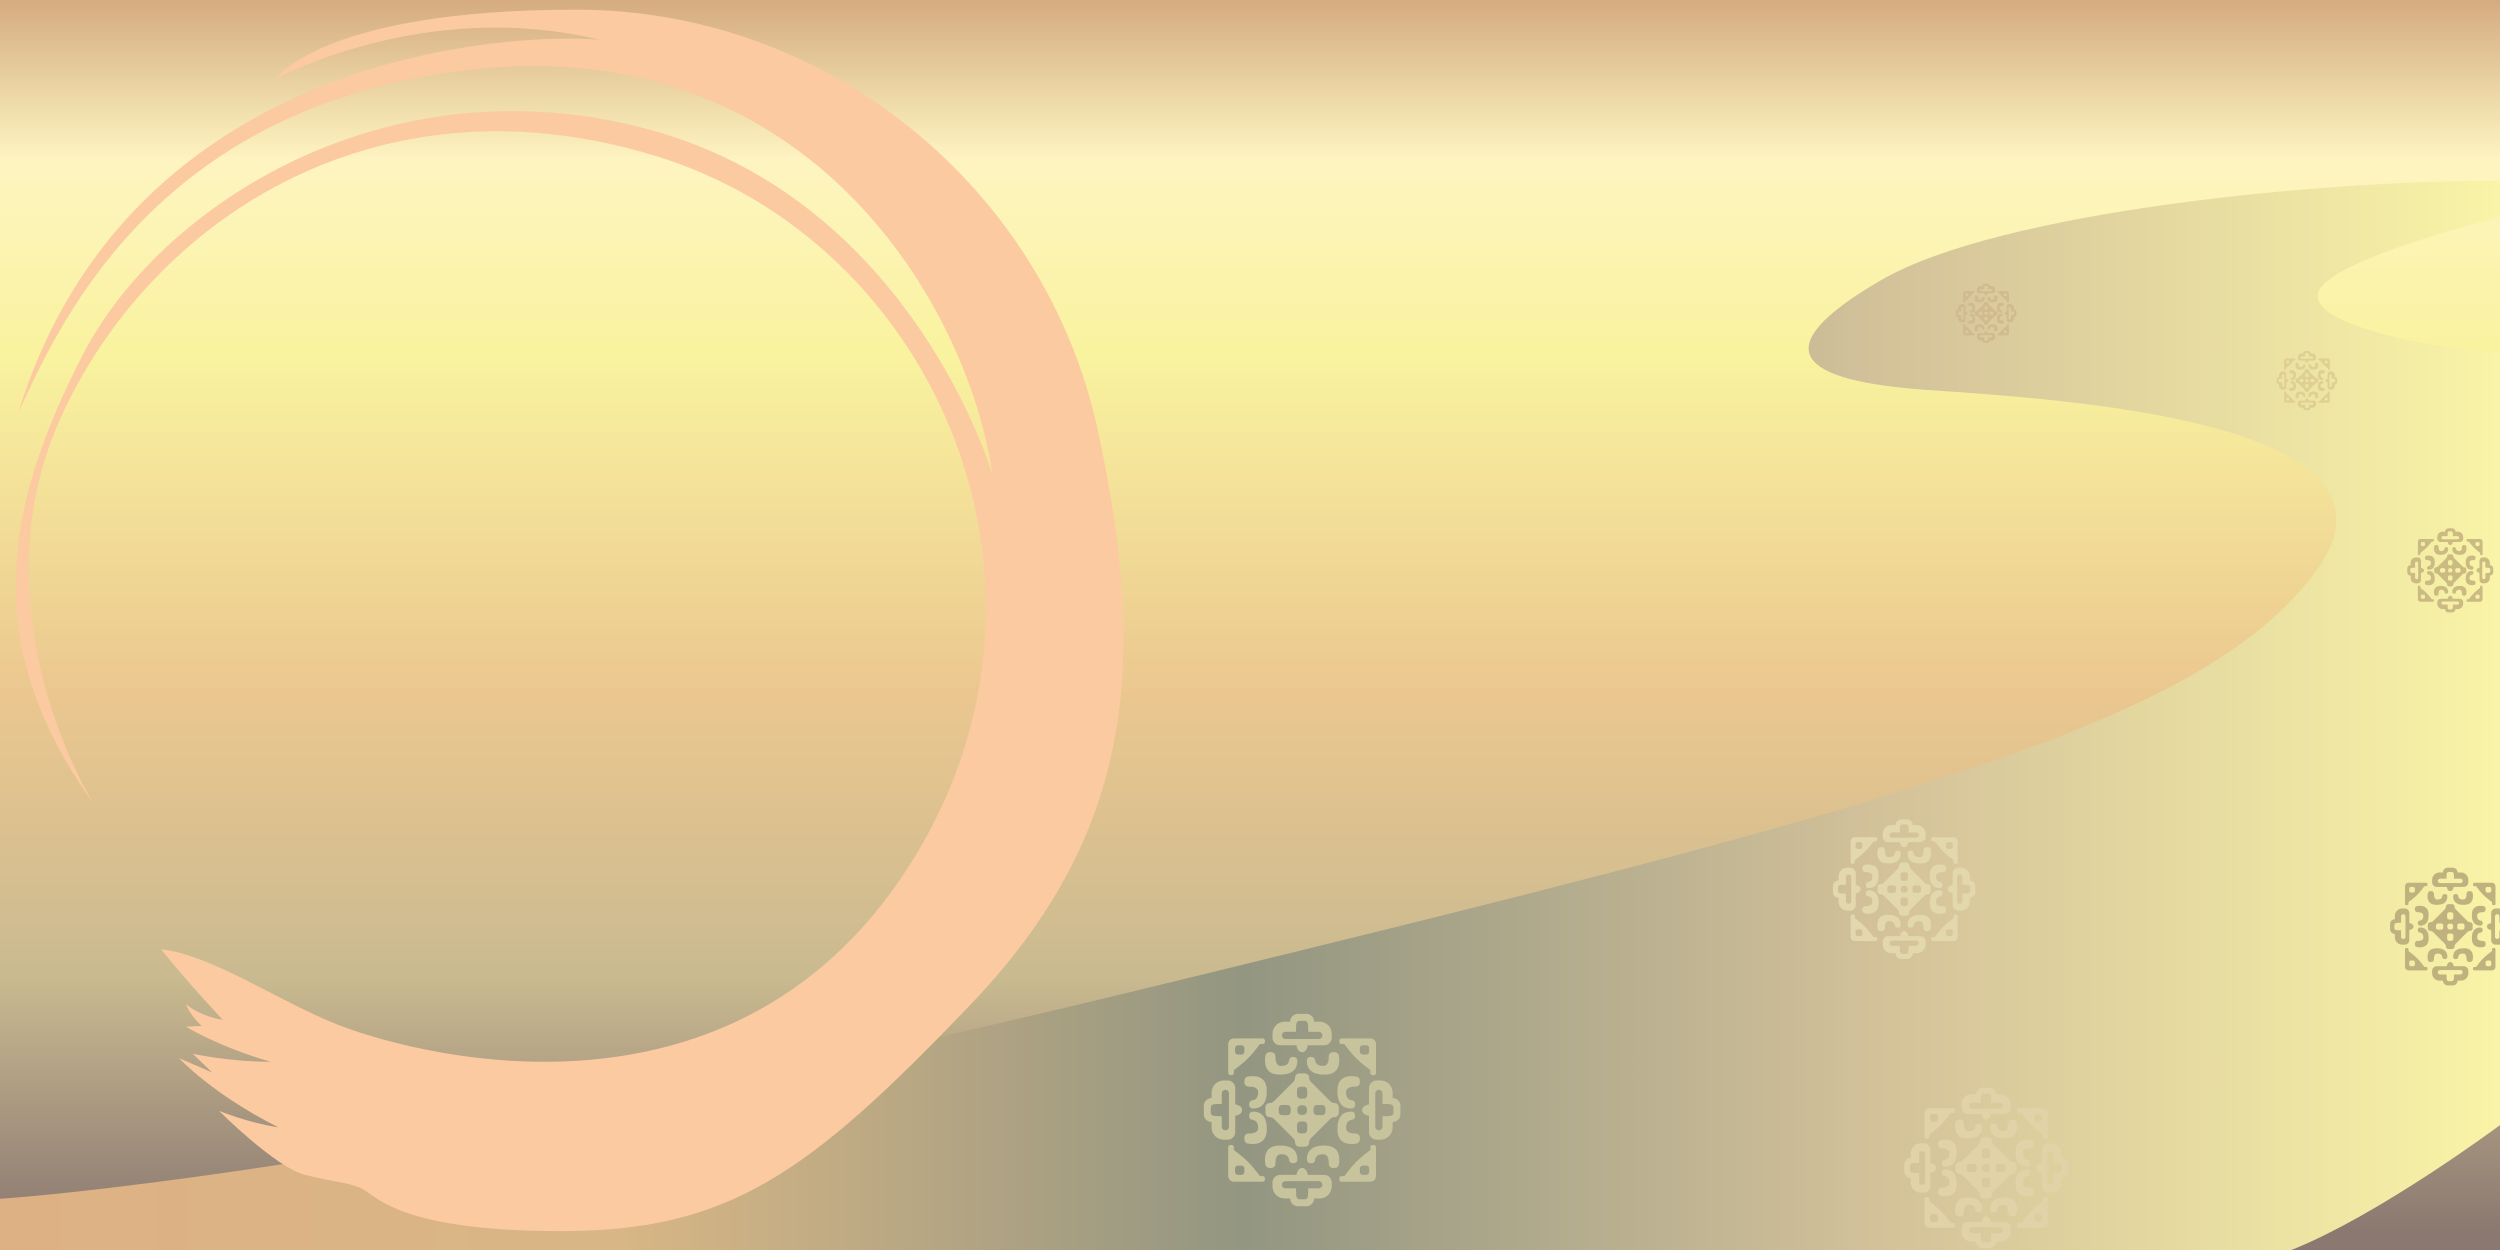 <?xml version="1.0" encoding="utf-8"?>
<!-- Generator: Adobe Illustrator 24.0.1, SVG Export Plug-In . SVG Version: 6.00 Build 0)  -->
<svg version="1.1" id="Layer_1" xmlns="http://www.w3.org/2000/svg" xmlns:xlink="http://www.w3.org/1999/xlink" x="0px" y="0px"
	 viewBox="0 0 623.622 311.811" style="enable-background:new 0 0 623.622 311.811;" xml:space="preserve">
<rect x="0" y="0" width="623.622" height="311.811" fill="#333333" stroke="none"/>
<style type="text/css">
	.st0{clip-path:url(#SVGID_1_);fill:url(#SVGID_2_);}
	.st1{clip-path:url(#SVGID_1_);fill:url(#SVGID_3_);}
	.st2{clip-path:url(#SVGID_1_);}
	.st3{fill:#C6C39D;}
	.st4{fill:#E2D2A7;}
	.st5{fill:#E3D7AE;}
	.st6{fill:#C0B27F;}
	.st7{fill:#CBBA82;}
	.st8{fill:#E0CF93;}
	.st9{fill:#D0BA8E;}
	.st10{clip-path:url(#SVGID_1_);fill:#FCCAA0;}
</style>
<g id="Iwate-Hiraizumi">
	<defs>
		<rect id="SVGID_5_" width="623.622" height="311.811"/>
	</defs>
	<clipPath id="SVGID_1_">
		<use xlink:href="#SVGID_5_"  style="overflow:visible;"/>
	</clipPath>
	<linearGradient id="SVGID_2_" gradientUnits="userSpaceOnUse" x1="311.811" y1="0" x2="311.811" y2="311.811">
		<stop  offset="0" style="stop-color:#D5AB80"/>
		<stop  offset="0.086" style="stop-color:#F0DDAC"/>
		<stop  offset="0.128" style="stop-color:#FEF4C1"/>
		<stop  offset="0.281" style="stop-color:#F9F39F"/>
		<stop  offset="0.554" style="stop-color:#EBC78F"/>
		<stop  offset="0.781" style="stop-color:#CABA90"/>
		<stop  offset="0.987" style="stop-color:#8A7871"/>
	</linearGradient>
	<rect class="st0" width="623.622" height="311.811"/>
	<linearGradient id="SVGID_3_" gradientUnits="userSpaceOnUse" x1="0" y1="178.477" x2="623.622" y2="178.477">
		<stop  offset="0" style="stop-color:#DEB184"/>
		<stop  offset="0.249" style="stop-color:#D8B685"/>
		<stop  offset="0.498" style="stop-color:#939681"/>
		<stop  offset="0.756" style="stop-color:#D4C29A"/>
		<stop  offset="1" style="stop-color:#F9F4A7"/>
	</linearGradient>
	<path class="st1" d="M0,299.031c0,0,93.061-5.625,284.311-52.125s265.125-66.375,293.25-104.25
		s-64.5-43.125-96.75-45.375s-41.25-10.125-11.625-27.375s111.247-25.125,154.436-24.75c0,9,0,9,0,9
		s-42.686,10.5-45.311,18.75s29.497,14.25,45.311,15c0,19.125,0,192.75,0,192.75s-30.311,22.561-52.061,31.156
		c-33.75,0-571.561,0-571.561,0V299.031z"/>
	<g class="st2">
		<g>
			<path class="st3" d="M347.393,273.919L347.393,273.919v-1.381c0-1.67-1.354-3.023-3.023-3.023h-0.97
				c-1.051,0-1.904,0.852-1.904,1.904v4.068c0,0-1.717,0.224-1.717,1.418
				c0,1.194,1.717,1.418,1.717,1.418v4.068c0,1.051,0.852,1.904,1.904,1.904h0.97
				c1.67,0,3.023-1.354,3.023-3.023v-1.381l0,0c1.072,0,1.941-0.869,1.941-1.941v-1.045v-1.045
				C349.334,274.788,348.465,273.919,347.393,273.919z M347.598,277.503c0,0.56-0.392,0.896-1.288,0.896
				s-1.456,0.037-1.456,0.037v2.631c0,0.495-0.401,0.896-0.896,0.896
				c-0.495,0-0.896-0.401-0.896-0.896v-4.162v-4.162c0-0.495,0.401-0.896,0.896-0.896
				c0.495,0,0.896,0.401,0.896,0.896v2.631c0,0,0.56,0.037,1.456,0.037s1.288,0.336,1.288,0.896
				c0,0.56,0,0.597,0,0.597S347.598,276.943,347.598,277.503z"/>
			<path class="st3" d="M331.468,263.502c0.015,1.01-0.18,2.392-1.361,2.392
				c-1.49,0-1.949-0.621-2.073-1.519c-0.058-0.417-0.428-0.72-0.849-0.72h-0.316
				c-0.454,0-0.833,0.351-0.859,0.804c-0.076,1.296,0.346,3.696,4.55,3.601
				c3.774-0.086,3.683-3.22,3.409-4.761c-0.087-0.486-0.512-0.838-1.006-0.838h-0.472
				C331.917,262.461,331.459,262.93,331.468,263.502z"/>
			<path class="st3" d="M339.218,269.558c0-0.494-0.352-0.92-0.838-1.006
				c-1.541-0.274-4.675-0.365-4.761,3.409c-0.096,4.204,2.304,4.626,3.601,4.55
				c0.453-0.027,0.804-0.406,0.804-0.859v-0.316c0-0.421-0.303-0.792-0.72-0.849
				c-0.898-0.124-1.519-0.583-1.519-2.073c0-1.181,1.382-1.376,2.392-1.361
				c0.572,0.009,1.042-0.45,1.042-1.022V269.558z"/>
			<path class="st3" d="M334.647,260.445h0.69l1.182,1.524c1.099,1.417,2.371,2.689,3.788,3.788
				l1.524,1.182v0.69c0,0.311,0.252,0.563,0.563,0.563h0.291c0.311,0,0.563-0.252,0.563-0.563v-7.177
				c0-0.788-0.638-1.426-1.426-1.426h-7.177c-0.311,0-0.563,0.252-0.563,0.563v0.291
				C334.083,260.193,334.336,260.445,334.647,260.445z M339.218,261.45c0-0.39,0.316-0.706,0.706-0.706
				h0.902c0.39,0,0.706,0.316,0.706,0.706v0.902c0,0.39-0.316,0.706-0.706,0.706h-0.902
				c-0.39,0-0.706-0.316-0.706-0.706V261.45z"/>
			<path class="st3" d="M319.324,260.744h4.068c0,0,0.224,1.717,1.418,1.717
				c1.194,0,1.418-1.717,1.418-1.717h4.068c1.051,0,1.904-0.852,1.904-1.904v-0.97
				c0-1.67-1.354-3.023-3.023-3.023h-1.381c0-1.072-0.869-1.941-1.941-1.941h-1.045h-1.045
				c-1.072,0-1.941,0.869-1.941,1.941H320.444c-1.67,0-3.023,1.354-3.023,3.023v0.97
				C317.421,259.892,318.273,260.744,319.324,260.744z M319.753,258.28c0-0.495,0.401-0.896,0.896-0.896
				h2.631c0,0,0.037-0.56,0.037-1.456c0-0.896,0.336-1.288,0.896-1.288s0.597,0,0.597,0s0.037,0,0.597,0
				s0.896,0.392,0.896,1.288c0,0.896,0.037,1.456,0.037,1.456h2.631c0.495,0,0.896,0.401,0.896,0.896
				l0,0c0,0.495-0.401,0.896-0.896,0.896h-4.162h-4.162C320.155,259.176,319.753,258.775,319.753,258.28
				L319.753,258.28z"/>
			<path class="st3" d="M319.063,268.059c4.204,0.096,4.626-2.304,4.55-3.601
				c-0.027-0.453-0.406-0.804-0.859-0.804h-0.316c-0.421,0-0.792,0.303-0.849,0.72
				c-0.124,0.898-0.583,1.519-2.073,1.519c-1.181,0-1.376-1.382-1.361-2.392
				c0.009-0.572-0.45-1.042-1.022-1.042h-0.472c-0.494,0-0.919,0.352-1.006,0.838
				C315.38,264.839,315.289,267.974,319.063,268.059z"/>
			<path class="st3" d="M312.318,274.486c-0.417,0.058-0.72,0.428-0.72,0.849v0.316
				c0,0.454,0.351,0.833,0.804,0.859c1.296,0.076,3.696-0.346,3.601-4.55
				c-0.086-3.774-3.22-3.683-4.761-3.409c-0.486,0.087-0.838,0.512-0.838,1.006v0.472
				c0,0.573,0.469,1.031,1.042,1.022c1.01-0.015,2.392,0.18,2.392,1.361
				C313.837,273.902,313.216,274.362,312.318,274.486z"/>
			<path class="st3" d="M306.936,268.193h0.291c0.311,0,0.563-0.252,0.563-0.563v-0.69l1.524-1.182
				c1.417-1.099,2.689-2.371,3.788-3.788l1.182-1.524h0.69c0.311,0,0.563-0.252,0.563-0.563v-0.291
				c0-0.311-0.252-0.563-0.563-0.563h-7.177c-0.788,0-1.426,0.638-1.426,1.426v7.177
				C306.372,267.941,306.625,268.193,306.936,268.193z M308.089,261.45c0-0.39,0.316-0.706,0.706-0.706
				h0.902c0.39,0,0.706,0.316,0.706,0.706v0.902c0,0.39-0.316,0.706-0.706,0.706h-0.902
				c-0.39,0-0.706-0.316-0.706-0.706V261.45z"/>
			<path class="st3" d="M330.559,285.752c-4.204-0.096-4.626,2.304-4.55,3.601
				c0.027,0.453,0.406,0.804,0.859,0.804h0.316c0.421,0,0.792-0.303,0.849-0.72
				c0.124-0.898,0.583-1.519,2.073-1.519c1.181,0,1.376,1.382,1.361,2.392
				c-0.009,0.572,0.45,1.042,1.022,1.042h0.472c0.494,0,0.92-0.352,1.006-0.838
				C334.242,288.972,334.333,285.837,330.559,285.752z"/>
			<path class="st3" d="M338.381,285.259c0.486-0.086,0.838-0.512,0.838-1.006v-0.472
				c0-0.573-0.469-1.031-1.042-1.022c-1.01,0.015-2.392-0.18-2.392-1.361
				c0-1.49,0.621-1.949,1.519-2.073c0.417-0.058,0.72-0.428,0.72-0.849v-0.316
				c0-0.454-0.351-0.833-0.804-0.859c-1.296-0.076-3.696,0.346-3.601,4.55
				C333.706,285.624,336.84,285.534,338.381,285.259z"/>
			<path class="st3" d="M342.686,285.618h-0.291c-0.311,0-0.563,0.252-0.563,0.563v0.69l-1.524,1.182
				c-1.417,1.099-2.689,2.371-3.788,3.788l-1.182,1.524h-0.69c-0.311,0-0.563,0.252-0.563,0.563
				v0.291c0,0.311,0.252,0.563,0.563,0.563h7.177c0.788,0,1.426-0.638,1.426-1.426v-7.177
				C343.25,285.87,342.997,285.618,342.686,285.618z M341.533,292.361c0,0.39-0.316,0.706-0.706,0.706
				h-0.902c-0.39,0-0.706-0.316-0.706-0.706v-0.902c0-0.39,0.316-0.706,0.706-0.706h0.902
				c0.39,0,0.706,0.316,0.706,0.706V292.361z"/>
			<path class="st3" d="M317.78,279.112l4.825,4.825c0.29,0.29,0.452,0.682,0.452,1.092
				c0,0.564,0.457,1.021,1.021,1.021h0.733h0.733c0.564,0,1.021-0.457,1.021-1.021
				c0-0.41,0.163-0.802,0.452-1.092l4.825-4.825c0.29-0.29,0.682-0.452,1.092-0.452
				c0.564,0,1.021-0.457,1.021-1.021v-0.733v-0.733c0-0.564-0.457-1.021-1.021-1.021
				c-0.41,0-0.802-0.163-1.092-0.452l-4.825-4.825c-0.29-0.29-0.452-0.682-0.452-1.092
				c0-0.564-0.457-1.021-1.021-1.021h-0.733h-0.733c-0.564,0-1.021,0.457-1.021,1.021
				c0,0.41-0.163,0.802-0.452,1.092l-4.825,4.825c-0.29,0.29-0.682,0.452-1.092,0.452
				c-0.564,0-1.021,0.457-1.021,1.021v0.733v0.733c0,0.564,0.457,1.021,1.021,1.021
				C317.097,278.66,317.49,278.823,317.78,279.112z M326.001,276.906v0.284
				c0,0.501-0.406,0.907-0.907,0.907h-0.284h-0.284c-0.501,0-0.907-0.406-0.907-0.907v-0.284v-0.284
				c0-0.501,0.406-0.907,0.907-0.907h0.284h0.284c0.501,0,0.907,0.406,0.907,0.907V276.906z
				 M326.08,281.894c0,0.461-0.373,0.834-0.834,0.834h-0.435h-0.435c-0.461,0-0.834-0.373-0.834-0.834
				v-1.304c0-0.46,0.373-0.834,0.834-0.834h0.435h0.435c0.461,0,0.834,0.373,0.834,0.834V281.894z
				 M327.662,276.47c0-0.461,0.373-0.834,0.834-0.834h1.304c0.46,0,0.834,0.373,0.834,0.834v0.435
				v0.435c0,0.461-0.373,0.834-0.834,0.834h-1.304c-0.461,0-0.834-0.373-0.834-0.834v-0.435V276.47z
				 M323.542,271.917c0-0.461,0.373-0.834,0.834-0.834h0.435h0.435c0.461,0,0.834,0.373,0.834,0.834
				v1.304c0,0.461-0.373,0.834-0.834,0.834h-0.435h-0.435c-0.461,0-0.834-0.373-0.834-0.834V271.917z
				 M318.988,276.47c0-0.461,0.373-0.834,0.834-0.834h1.304c0.461,0,0.834,0.373,0.834,0.834v0.435
				v0.435c0,0.461-0.373,0.834-0.834,0.834h-1.304c-0.46,0-0.834-0.373-0.834-0.834v-0.435V276.47z"/>
			<path class="st3" d="M330.298,293.067h-4.068c0,0-0.224-1.717-1.418-1.717
				c-1.194,0-1.418,1.717-1.418,1.717h-4.068c-1.051,0-1.904,0.852-1.904,1.904v0.97
				c0,1.67,1.354,3.023,3.023,3.023h1.381c0,1.072,0.869,1.941,1.941,1.941h1.045h1.045
				c1.072,0,1.941-0.869,1.941-1.941h1.381c1.67,0,3.023-1.354,3.023-3.023v-0.97
				C332.201,293.92,331.349,293.067,330.298,293.067z M329.869,295.531c0,0.495-0.401,0.896-0.896,0.896
				h-2.631c0,0-0.037,0.56-0.037,1.456c0,0.896-0.336,1.288-0.896,1.288s-0.597,0-0.597,0
				s-0.037,0-0.597,0s-0.896-0.392-0.896-1.288c0-0.896-0.037-1.456-0.037-1.456h-2.631
				c-0.495,0-0.896-0.401-0.896-0.896v-0c0-0.495,0.401-0.896,0.896-0.896h4.162h4.162
				c0.495,0,0.896,0.401,0.896,0.896V295.531z"/>
			<path class="st3" d="M308.127,282.392v-4.068c0,0,1.717-0.224,1.717-1.418
				c0-1.194-1.717-1.418-1.717-1.418v-4.068c0-1.051-0.852-1.904-1.904-1.904h-0.97
				c-1.67,0-3.023,1.354-3.023,3.023v1.381c-1.072,0-1.941,0.869-1.941,1.941v1.045v1.045
				c0,1.072,0.869,1.941,1.941,1.941v1.381c0,1.67,1.354,3.023,3.023,3.023h0.97
				C307.274,284.296,308.127,283.444,308.127,282.392z M306.559,281.067c0,0.495-0.401,0.896-0.896,0.896
				c-0.495,0-0.896-0.401-0.896-0.896v-2.631c0,0-0.56-0.037-1.456-0.037s-1.288-0.336-1.288-0.896
				s0-0.597,0-0.597s0-0.037,0-0.597c0-0.56,0.392-0.896,1.288-0.896s1.456-0.037,1.456-0.037v-2.631
				c0-0.495,0.401-0.896,0.896-0.896c0.495,0,0.896,0.401,0.896,0.896v4.162V281.067z"/>
			<path class="st3" d="M318.154,290.309c-0.015-1.01,0.18-2.392,1.361-2.392
				c1.49,0,1.949,0.621,2.073,1.519c0.058,0.417,0.428,0.72,0.849,0.72h0.316
				c0.454,0,0.833-0.351,0.859-0.804c0.076-1.296-0.346-3.696-4.55-3.601
				c-3.774,0.086-3.683,3.22-3.409,4.761c0.087,0.486,0.512,0.838,1.006,0.838h0.472
				C317.705,291.35,318.163,290.881,318.154,290.309z"/>
			<path class="st3" d="M310.404,284.253c0,0.494,0.352,0.92,0.838,1.006
				c1.541,0.274,4.675,0.365,4.761-3.409c0.096-4.204-2.304-4.626-3.601-4.55
				c-0.453,0.027-0.804,0.406-0.804,0.859v0.316c0,0.421,0.303,0.792,0.72,0.849
				c0.898,0.124,1.519,0.583,1.519,2.073c0,1.181-1.382,1.376-2.392,1.361
				c-0.572-0.009-1.042,0.45-1.042,1.022V284.253z"/>
			<path class="st3" d="M314.975,293.366h-0.69l-1.182-1.524c-1.099-1.417-2.371-2.689-3.788-3.788
				l-1.524-1.182v-0.69c0-0.311-0.252-0.563-0.563-0.563h-0.291c-0.311,0-0.563,0.252-0.563,0.563
				v7.177c0,0.788,0.638,1.426,1.426,1.426h7.177c0.311,0,0.563-0.252,0.563-0.563v-0.291
				C315.539,293.618,315.286,293.366,314.975,293.366z M310.404,292.361c0,0.39-0.316,0.706-0.706,0.706
				h-0.902c-0.39,0-0.706-0.316-0.706-0.706v-0.902c0-0.39,0.316-0.706,0.706-0.706h0.902
				c0.39,0,0.706,0.316,0.706,0.706V292.361z"/>
		</g>
		<g>
			<path class="st4" d="M514.256,288.862L514.256,288.862v-1.151c0-1.392-1.128-2.52-2.52-2.52h-0.809
				c-0.876,0-1.586,0.71-1.586,1.586v3.391c0,0-1.431,0.187-1.431,1.182
				c0,0.995,1.431,1.182,1.431,1.182v3.391c0,0.876,0.71,1.586,1.586,1.586h0.809
				c1.392,0,2.52-1.128,2.52-2.52v-1.151l0,0c0.893,0,1.618-0.724,1.618-1.618v-0.871v-0.871
				C515.874,289.586,515.149,288.862,514.256,288.862z M514.427,291.848c0,0.467-0.327,0.747-1.073,0.747
				s-1.213,0.031-1.213,0.031v2.193c0,0.412-0.334,0.747-0.747,0.747s-0.747-0.334-0.747-0.747v-3.468
				v-3.468c0-0.412,0.334-0.747,0.747-0.747s0.747,0.334,0.747,0.747v2.193
				c0,0,0.467,0.031,1.213,0.031s1.073,0.28,1.073,0.747s0,0.498,0,0.498S514.427,291.381,514.427,291.848z
				"/>
			<path class="st4" d="M500.984,280.18c0.013,0.842-0.15,1.994-1.134,1.994
				c-1.241,0-1.624-0.518-1.727-1.266c-0.048-0.348-0.357-0.6-0.708-0.6h-0.263
				c-0.378,0-0.694,0.292-0.716,0.67c-0.064,1.08,0.289,3.081,3.792,3.001
				c3.145-0.071,3.07-2.684,2.841-3.968c-0.072-0.405-0.427-0.698-0.838-0.698h-0.394
				C501.359,279.312,500.977,279.703,500.984,280.18z"/>
			<path class="st4" d="M507.443,285.226c0-0.411-0.293-0.766-0.698-0.838
				c-1.284-0.229-3.896-0.304-3.968,2.841c-0.08,3.503,1.92,3.856,3.001,3.792
				c0.377-0.022,0.67-0.338,0.67-0.716v-0.263c0-0.351-0.253-0.66-0.6-0.708
				c-0.749-0.103-1.266-0.486-1.266-1.727c0-0.984,1.151-1.147,1.994-1.134
				c0.477,0.007,0.868-0.375,0.868-0.852V285.226z"/>
			<path class="st4" d="M503.633,277.632h0.575l0.985,1.27c0.916,1.181,1.976,2.241,3.157,3.157
				l1.27,0.985v0.575c0,0.259,0.21,0.47,0.47,0.47h0.243c0.259,0,0.47-0.21,0.47-0.47v-5.981
				c0-0.656-0.532-1.188-1.188-1.188h-5.981c-0.259,0-0.47,0.21-0.47,0.47v0.243
				C503.164,277.422,503.374,277.632,503.633,277.632z M507.443,278.469c0-0.325,0.263-0.588,0.588-0.588
				h0.752c0.325,0,0.588,0.263,0.588,0.588v0.752c0,0.325-0.263,0.588-0.588,0.588h-0.752
				c-0.325,0-0.588-0.263-0.588-0.588V278.469z"/>
			<path class="st4" d="M490.863,277.881h3.391c0,0,0.187,1.431,1.182,1.431
				c0.995,0,1.182-1.431,1.182-1.431h3.391c0.876,0,1.586-0.71,1.586-1.586v-0.809
				c0-1.392-1.128-2.52-2.52-2.52h-1.151c0-0.893-0.724-1.618-1.618-1.618h-0.871h-0.871
				c-0.893,0-1.618,0.724-1.618,1.618h-1.151c-1.392,0-2.52,1.128-2.52,2.52v0.809
				C489.277,277.171,489.987,277.881,490.863,277.881z M491.221,275.828c0-0.412,0.334-0.747,0.747-0.747
				h2.193c0,0,0.031-0.467,0.031-1.213c0-0.747,0.28-1.073,0.747-1.073s0.498,0,0.498,0
				s0.031,0,0.498,0s0.747,0.327,0.747,1.073c0,0.747,0.031,1.213,0.031,1.213h2.193
				c0.412,0,0.747,0.334,0.747,0.747l0,0c0,0.412-0.334,0.747-0.747,0.747h-3.468h-3.468
				C491.555,276.574,491.221,276.24,491.221,275.828L491.221,275.828z"/>
			<path class="st4" d="M490.646,283.978c3.503,0.08,3.856-1.92,3.792-3.001
				c-0.022-0.377-0.338-0.67-0.716-0.67h-0.263c-0.351,0-0.66,0.253-0.708,0.6
				c-0.103,0.749-0.486,1.266-1.727,1.266c-0.984,0-1.147-1.151-1.134-1.994
				c0.007-0.477-0.375-0.868-0.852-0.868h-0.394c-0.411,0-0.766,0.293-0.838,0.698
				C487.576,281.294,487.5,283.906,490.646,283.978z"/>
			<path class="st4" d="M485.024,289.334c-0.348,0.048-0.6,0.357-0.6,0.708v0.263
				c0,0.378,0.292,0.694,0.67,0.716c1.08,0.064,3.081-0.289,3.001-3.792
				c-0.071-3.145-2.684-3.07-3.968-2.841c-0.405,0.072-0.698,0.427-0.698,0.838v0.393
				c0,0.477,0.391,0.859,0.868,0.852c0.842-0.013,1.994,0.15,1.994,1.134
				C486.29,288.848,485.773,289.23,485.024,289.334z"/>
			<path class="st4" d="M480.539,284.089h0.243c0.259,0,0.47-0.21,0.47-0.47v-0.575l1.27-0.985
				c1.181-0.916,2.241-1.976,3.157-3.157l0.985-1.27h0.575c0.259,0,0.47-0.21,0.47-0.47v-0.243
				c0-0.259-0.21-0.47-0.47-0.47h-5.981c-0.656,0-1.188,0.532-1.188,1.188v5.981
				C480.069,283.879,480.279,284.089,480.539,284.089z M481.5,278.469c0-0.325,0.263-0.588,0.588-0.588
				h0.752c0.325,0,0.588,0.263,0.588,0.588v0.752c0,0.325-0.263,0.588-0.588,0.588h-0.752
				c-0.325,0-0.588-0.263-0.588-0.588V278.469z"/>
			<path class="st4" d="M500.227,298.723c-3.503-0.08-3.856,1.92-3.792,3.001
				c0.022,0.377,0.338,0.67,0.716,0.67h0.263c0.351,0,0.66-0.253,0.708-0.6
				c0.103-0.749,0.486-1.266,1.727-1.266c0.984,0,1.147,1.151,1.134,1.994
				c-0.007,0.477,0.375,0.868,0.852,0.868h0.394c0.411,0,0.766-0.293,0.838-0.698
				C503.296,301.407,503.372,298.794,500.227,298.723z"/>
			<path class="st4" d="M506.745,298.313c0.405-0.072,0.698-0.427,0.698-0.838v-0.394
				c0-0.477-0.391-0.859-0.868-0.852c-0.842,0.013-1.994-0.15-1.994-1.134
				c0-1.241,0.518-1.624,1.266-1.727c0.348-0.048,0.6-0.357,0.6-0.708v-0.263
				c0-0.378-0.292-0.694-0.67-0.716c-1.08-0.064-3.081,0.289-3.001,3.792
				C502.849,298.617,505.461,298.541,506.745,298.313z"/>
			<path class="st4" d="M510.333,298.612h-0.243c-0.259,0-0.47,0.21-0.47,0.47v0.575l-1.27,0.985
				c-1.181,0.916-2.241,1.976-3.157,3.157l-0.985,1.27h-0.575c-0.259,0-0.47,0.21-0.47,0.47v0.243
				c0,0.259,0.21,0.47,0.47,0.47h5.981c0.656,0,1.188-0.532,1.188-1.188v-5.981
				C510.803,298.822,510.593,298.612,510.333,298.612z M509.372,304.231c0,0.325-0.263,0.588-0.588,0.588
				h-0.752c-0.325,0-0.588-0.263-0.588-0.588v-0.752c0-0.325,0.263-0.588,0.588-0.588h0.752
				c0.325,0,0.588,0.263,0.588,0.588V304.231z"/>
			<path class="st4" d="M489.576,293.189l4.021,4.021c0.241,0.241,0.377,0.569,0.377,0.91
				c0,0.47,0.381,0.851,0.851,0.851h0.611h0.611c0.47,0,0.851-0.381,0.851-0.851
				c0-0.341,0.136-0.669,0.377-0.91l4.021-4.021c0.241-0.241,0.569-0.377,0.91-0.377
				c0.47,0,0.851-0.381,0.851-0.851v-0.611v-0.611c0-0.47-0.381-0.851-0.851-0.851
				c-0.341,0-0.669-0.136-0.91-0.377l-4.021-4.021c-0.241-0.241-0.377-0.569-0.377-0.91
				c0-0.47-0.381-0.851-0.851-0.851h-0.611h-0.611c-0.47,0-0.851,0.381-0.851,0.851
				c0,0.341-0.136,0.669-0.377,0.91l-4.021,4.021c-0.241,0.241-0.569,0.377-0.91,0.377
				c-0.47,0-0.851,0.381-0.851,0.851v0.611v0.611c0,0.47,0.381,0.851,0.851,0.851
				C489.007,292.812,489.335,292.948,489.576,293.189z M496.428,291.35v0.236
				c0,0.417-0.338,0.756-0.756,0.756h-0.236h-0.236c-0.417,0-0.756-0.338-0.756-0.756v-0.236v-0.236
				c0-0.417,0.338-0.756,0.756-0.756h0.236h0.236c0.417,0,0.756,0.338,0.756,0.756V291.35z
				 M496.494,295.508c0,0.384-0.311,0.695-0.695,0.695h-0.363h-0.363c-0.384,0-0.695-0.311-0.695-0.695
				v-1.087c0-0.384,0.311-0.695,0.695-0.695h0.363h0.363c0.384,0,0.695,0.311,0.695,0.695V295.508z
				 M497.812,290.988c0-0.384,0.311-0.695,0.695-0.695h1.087c0.384,0,0.695,0.311,0.695,0.695v0.363
				v0.363c0,0.384-0.311,0.695-0.695,0.695h-1.087c-0.384,0-0.695-0.311-0.695-0.695v-0.363V290.988z
				 M494.378,287.192c0-0.384,0.311-0.695,0.695-0.695h0.363h0.363c0.384,0,0.695,0.311,0.695,0.695
				v1.087c0,0.384-0.311,0.695-0.695,0.695h-0.363h-0.363c-0.384,0-0.695-0.311-0.695-0.695V287.192z
				 M490.583,290.988c0-0.384,0.311-0.695,0.695-0.695h1.087c0.384,0,0.695,0.311,0.695,0.695v0.363
				v0.363c0,0.384-0.311,0.695-0.695,0.695h-1.087c-0.384,0-0.695-0.311-0.695-0.695v-0.363V290.988z"
				/>
			<path class="st4" d="M500.009,304.82h-3.391c0,0-0.187-1.431-1.182-1.431
				c-0.995,0-1.182,1.431-1.182,1.431h-3.391c-0.876,0-1.586,0.71-1.586,1.586v0.809
				c0,1.392,1.128,2.52,2.52,2.52h1.151c0,0.893,0.724,1.618,1.618,1.618h0.871h0.871
				c0.893,0,1.618-0.724,1.618-1.618h1.151c1.392,0,2.52-1.128,2.52-2.52v-0.809
				C501.595,305.53,500.885,304.82,500.009,304.82z M499.651,306.873c0,0.412-0.334,0.747-0.747,0.747
				h-2.193c0,0-0.031,0.467-0.031,1.213s-0.28,1.073-0.747,1.073s-0.498,0-0.498,0s-0.031,0-0.498,0
				s-0.747-0.327-0.747-1.073s-0.031-1.213-0.031-1.213h-2.193c-0.412,0-0.747-0.334-0.747-0.747l0,0
				c0-0.412,0.334-0.747,0.747-0.747h3.468h3.468C499.317,306.126,499.651,306.461,499.651,306.873
				L499.651,306.873z"/>
			<path class="st4" d="M481.531,295.923v-3.391c0,0,1.431-0.187,1.431-1.182
				c0-0.995-1.431-1.182-1.431-1.182v-3.391c0-0.876-0.71-1.586-1.586-1.586h-0.809
				c-1.392,0-2.52,1.128-2.52,2.52v1.151c-0.893,0-1.618,0.724-1.618,1.618v0.871v0.871
				c0,0.893,0.724,1.618,1.618,1.618v1.151c0,1.392,1.128,2.52,2.52,2.52h0.809
				C480.821,297.51,481.531,296.799,481.531,295.923z M480.225,294.819c0,0.412-0.334,0.747-0.747,0.747
				s-0.747-0.334-0.747-0.747v-2.193c0,0-0.467-0.031-1.213-0.031s-1.073-0.28-1.073-0.747
				s0-0.498,0-0.498s0-0.031,0-0.498s0.327-0.747,1.073-0.747s1.213-0.031,1.213-0.031v-2.193
				c0-0.412,0.334-0.747,0.747-0.747s0.747,0.334,0.747,0.747v3.468V294.819z"/>
			<path class="st4" d="M489.888,302.521c-0.013-0.842,0.15-1.994,1.134-1.994
				c1.241,0,1.624,0.518,1.727,1.266c0.048,0.348,0.357,0.6,0.708,0.6h0.263
				c0.378,0,0.694-0.292,0.716-0.67c0.064-1.08-0.289-3.081-3.792-3.001
				c-3.145,0.071-3.07,2.684-2.841,3.968c0.072,0.405,0.427,0.698,0.838,0.698h0.394
				C489.513,303.389,489.895,302.998,489.888,302.521z"/>
			<path class="st4" d="M483.429,297.474c0,0.411,0.293,0.766,0.698,0.838
				c1.284,0.229,3.896,0.304,3.968-2.841c0.08-3.503-1.92-3.856-3.001-3.792
				c-0.377,0.022-0.67,0.338-0.67,0.716v0.263c0,0.351,0.253,0.66,0.6,0.708
				c0.749,0.103,1.266,0.486,1.266,1.727c0,0.984-1.151,1.147-1.994,1.134
				c-0.477-0.007-0.868,0.375-0.868,0.852V297.474z"/>
			<path class="st4" d="M487.239,305.069h-0.575l-0.985-1.27c-0.916-1.181-1.976-2.241-3.157-3.157
				l-1.27-0.985v-0.575c0-0.259-0.21-0.47-0.47-0.47h-0.243c-0.259,0-0.47,0.21-0.47,0.47v5.981
				c0,0.656,0.532,1.188,1.188,1.188h5.981c0.259,0,0.47-0.21,0.47-0.47v-0.243
				C487.708,305.279,487.498,305.069,487.239,305.069z M483.429,304.231c0,0.325-0.263,0.588-0.588,0.588
				h-0.752c-0.325,0-0.588-0.263-0.588-0.588v-0.752c0-0.325,0.263-0.588,0.588-0.588h0.752
				c0.325,0,0.588,0.263,0.588,0.588V304.231z"/>
		</g>
		<g>
			<path class="st5" d="M491.36,219.636L491.36,219.636v-1.001c0-1.21-0.981-2.191-2.191-2.191h-0.703
				c-0.762,0-1.379,0.618-1.379,1.379v2.948c0,0-1.244,0.162-1.244,1.028
				c0,0.865,1.244,1.028,1.244,1.028v2.948c0,0.762,0.617,1.379,1.379,1.379h0.703
				c1.21,0,2.191-0.981,2.191-2.191v-1.001l0,0c0.777,0,1.406-0.63,1.406-1.406v-0.757v-0.757
				C492.766,220.266,492.137,219.636,491.36,219.636z M491.509,222.232c0,0.406-0.284,0.649-0.933,0.649
				s-1.055,0.027-1.055,0.027v1.907c0,0.358-0.291,0.649-0.649,0.649s-0.649-0.291-0.649-0.649
				v-3.015v-3.015c0-0.358,0.291-0.649,0.649-0.649s0.649,0.291,0.649,0.649v1.907
				c0,0,0.406,0.027,1.055,0.027s0.933,0.243,0.933,0.649s0,0.433,0,0.433
				S491.509,221.827,491.509,222.232z"/>
			<path class="st5" d="M479.822,212.089c0.011,0.732-0.13,1.733-0.986,1.733
				c-1.079,0-1.412-0.45-1.502-1.101c-0.042-0.302-0.31-0.522-0.615-0.522h-0.229
				c-0.329,0-0.603,0.254-0.623,0.582c-0.055,0.939,0.251,2.678,3.297,2.609
				c2.734-0.062,2.669-2.333,2.47-3.45c-0.063-0.352-0.371-0.607-0.729-0.607h-0.342
				C480.147,211.334,479.815,211.674,479.822,212.089z"/>
			<path class="st5" d="M485.437,216.476c0-0.358-0.255-0.666-0.607-0.729
				c-1.116-0.199-3.387-0.264-3.45,2.47c-0.069,3.046,1.67,3.352,2.609,3.297
				c0.328-0.019,0.582-0.294,0.582-0.623v-0.229c0-0.305-0.22-0.574-0.522-0.615
				c-0.651-0.09-1.101-0.423-1.101-1.502c0-0.856,1.001-0.997,1.733-0.986
				c0.415,0.006,0.755-0.326,0.755-0.741V216.476z"/>
			<path class="st5" d="M482.125,209.874h0.5l0.857,1.104c0.796,1.026,1.718,1.949,2.745,2.745
				l1.104,0.857v0.5c0,0.225,0.183,0.408,0.408,0.408h0.211c0.225,0,0.408-0.183,0.408-0.408
				v-5.2c0-0.571-0.463-1.033-1.033-1.033h-5.2c-0.225,0-0.408,0.183-0.408,0.408v0.211
				C481.717,209.691,481.9,209.874,482.125,209.874z M485.437,210.601c0-0.282,0.229-0.512,0.512-0.512
				h0.654c0.282,0,0.512,0.229,0.512,0.512v0.654c0,0.282-0.229,0.512-0.512,0.512h-0.654
				c-0.282,0-0.512-0.229-0.512-0.512V210.601z"/>
			<path class="st5" d="M471.023,210.09h2.948c0,0,0.162,1.244,1.028,1.244c0.865,0,1.028-1.244,1.028-1.244
				h2.948c0.762,0,1.379-0.618,1.379-1.379v-0.703c0-1.21-0.981-2.191-2.191-2.191h-1.001
				c0-0.777-0.63-1.406-1.406-1.406h-0.757h-0.757c-0.777,0-1.406,0.63-1.406,1.406h-1.001
				c-1.21,0-2.191,0.981-2.191,2.191v0.703C469.644,209.472,470.261,210.09,471.023,210.09z
				 M471.334,208.305c0-0.358,0.291-0.649,0.649-0.649h1.907c0,0,0.027-0.406,0.027-1.055
				s0.243-0.933,0.649-0.933c0.406,0,0.433,0,0.433,0s0.027,0,0.433,0c0.406,0,0.649,0.284,0.649,0.933
				s0.027,1.055,0.027,1.055h1.907c0.358,0,0.649,0.291,0.649,0.649v0
				c0,0.358-0.291,0.649-0.649,0.649h-3.015h-3.015c-0.358,0-0.649-0.291-0.649-0.649V208.305z"/>
			<path class="st5" d="M470.834,215.39c3.046,0.069,3.352-1.67,3.297-2.609
				c-0.019-0.328-0.294-0.582-0.623-0.582h-0.229c-0.305,0-0.574,0.22-0.615,0.522
				c-0.09,0.651-0.423,1.101-1.502,1.101c-0.856,0-0.997-1.001-0.986-1.733
				c0.006-0.415-0.326-0.755-0.741-0.755h-0.342c-0.358,0-0.666,0.255-0.729,0.607
				C468.165,213.057,468.099,215.328,470.834,215.39z"/>
			<path class="st5" d="M465.947,220.047c-0.302,0.042-0.522,0.31-0.522,0.615v0.229
				c0,0.329,0.254,0.603,0.582,0.623c0.939,0.055,2.678-0.251,2.609-3.297
				c-0.062-2.734-2.333-2.669-3.45-2.47c-0.352,0.063-0.607,0.371-0.607,0.729v0.342
				c0,0.415,0.34,0.747,0.755,0.741c0.732-0.011,1.733,0.13,1.733,0.986
				C467.048,219.624,466.598,219.957,465.947,220.047z"/>
			<path class="st5" d="M462.047,215.487h0.211c0.225,0,0.408-0.183,0.408-0.408v-0.5l1.104-0.857
				c1.026-0.796,1.949-1.718,2.745-2.745l0.857-1.104h0.5c0.225,0,0.408-0.183,0.408-0.408v-0.211
				c0-0.225-0.183-0.408-0.408-0.408h-5.2c-0.571,0-1.033,0.463-1.033,1.033v5.2
				C461.639,215.304,461.822,215.487,462.047,215.487z M462.883,210.601c0-0.282,0.229-0.512,0.512-0.512
				h0.654c0.282,0,0.512,0.229,0.512,0.512v0.654c0,0.282-0.229,0.512-0.512,0.512h-0.654
				c-0.282,0-0.512-0.229-0.512-0.512V210.601z"/>
			<path class="st5" d="M479.163,228.209c-3.046-0.069-3.352,1.67-3.297,2.609
				c0.019,0.328,0.294,0.582,0.623,0.582h0.229c0.305,0,0.574-0.22,0.615-0.522
				c0.09-0.651,0.423-1.101,1.502-1.101c0.856,0,0.997,1.001,0.986,1.733
				c-0.006,0.415,0.326,0.755,0.741,0.755h0.342c0.358,0,0.666-0.255,0.729-0.607
				C481.832,230.542,481.898,228.271,479.163,228.209z"/>
			<path class="st5" d="M484.83,227.853c0.352-0.063,0.607-0.371,0.607-0.729v-0.342
				c0-0.415-0.34-0.747-0.755-0.741c-0.732,0.011-1.733-0.13-1.733-0.986
				c0-1.079,0.45-1.412,1.101-1.502c0.302-0.042,0.522-0.31,0.522-0.615v-0.229
				c0-0.329-0.254-0.603-0.582-0.623c-0.939-0.055-2.678,0.251-2.609,3.297
				C481.443,228.117,483.714,228.051,484.83,227.853z"/>
			<path class="st5" d="M487.95,228.112h-0.211c-0.225,0-0.408,0.183-0.408,0.408v0.5l-1.104,0.857
				c-1.026,0.796-1.949,1.718-2.745,2.745l-0.857,1.104h-0.5c-0.225,0-0.408,0.183-0.408,0.408
				v0.211c0,0.225,0.183,0.408,0.408,0.408h5.2c0.571,0,1.033-0.463,1.033-1.033v-5.2
				C488.358,228.295,488.175,228.112,487.95,228.112z M487.114,232.998c0,0.282-0.229,0.512-0.512,0.512
				h-0.654c-0.282,0-0.512-0.229-0.512-0.512v-0.654c0-0.282,0.229-0.512,0.512-0.512h0.654
				c0.282,0,0.512,0.229,0.512,0.512V232.998z"/>
			<path class="st5" d="M469.904,223.399l3.496,3.496c0.21,0.21,0.328,0.494,0.328,0.791
				c0,0.409,0.331,0.74,0.74,0.74h0.531h0.531c0.409,0,0.74-0.331,0.74-0.74
				c0-0.297,0.118-0.581,0.328-0.791l3.496-3.496c0.21-0.21,0.495-0.328,0.791-0.328
				c0.409,0,0.74-0.331,0.74-0.74v-0.531v-0.531c0-0.409-0.331-0.74-0.74-0.74
				c-0.297,0-0.581-0.118-0.791-0.328l-3.496-3.496c-0.21-0.21-0.328-0.494-0.328-0.791
				c0-0.409-0.331-0.74-0.74-0.74h-0.531h-0.531c-0.409,0-0.74,0.331-0.74,0.74
				c0,0.297-0.118,0.581-0.328,0.791l-3.496,3.496c-0.21,0.21-0.494,0.328-0.791,0.328
				c-0.409,0-0.74,0.331-0.74,0.74v0.531v0.531c0,0.409,0.331,0.74,0.74,0.74
				C469.41,223.071,469.694,223.189,469.904,223.399z M475.861,221.8v0.205
				c0,0.363-0.294,0.657-0.657,0.657h-0.205h-0.205c-0.363,0-0.657-0.294-0.657-0.657v-0.205v-0.205
				c0-0.363,0.294-0.657,0.657-0.657h0.205h0.205c0.363,0,0.657,0.294,0.657,0.657V221.8z
				 M475.918,225.414c0,0.334-0.27,0.604-0.604,0.604h-0.315h-0.315c-0.334,0-0.604-0.27-0.604-0.604
				v-0.945c0-0.334,0.27-0.604,0.604-0.604h0.315h0.315c0.334,0,0.604,0.27,0.604,0.604V225.414z
				 M477.064,221.484c0-0.334,0.27-0.604,0.604-0.604h0.945c0.334,0,0.604,0.27,0.604,0.604v0.315
				v0.315c0,0.334-0.27,0.604-0.604,0.604h-0.945c-0.334,0-0.604-0.27-0.604-0.604v-0.315V221.484z
				 M474.079,218.185c0-0.334,0.27-0.604,0.604-0.604h0.315h0.315c0.334,0,0.604,0.27,0.604,0.604
				v0.945c0,0.334-0.27,0.604-0.604,0.604h-0.315h-0.315c-0.334,0-0.604-0.27-0.604-0.604V218.185z
				 M470.78,221.484c0-0.334,0.27-0.604,0.604-0.604h0.945c0.334,0,0.604,0.27,0.604,0.604v0.315
				v0.315c0,0.334-0.27,0.604-0.604,0.604h-0.945c-0.334,0-0.604-0.27-0.604-0.604v-0.315V221.484z"
				/>
			<path class="st5" d="M478.974,233.51h-2.948c0,0-0.162-1.244-1.028-1.244c-0.865,0-1.028,1.244-1.028,1.244
				h-2.948c-0.762,0-1.379,0.618-1.379,1.379v0.703c0,1.21,0.981,2.191,2.191,2.191h1.001
				c0,0.777,0.63,1.406,1.406,1.406h0.757h0.757c0.777,0,1.406-0.63,1.406-1.406h1.001
				c1.21,0,2.191-0.981,2.191-2.191v-0.703C480.353,234.127,479.736,233.51,478.974,233.51z
				 M478.663,235.295c0,0.358-0.291,0.649-0.649,0.649h-1.907c0,0-0.027,0.406-0.027,1.055
				c0,0.649-0.243,0.933-0.649,0.933c-0.406,0-0.433,0-0.433,0s-0.027,0-0.433,0
				c-0.406,0-0.649-0.284-0.649-0.933c0-0.649-0.027-1.055-0.027-1.055h-1.907
				c-0.358,0-0.649-0.291-0.649-0.649l0,0c0-0.358,0.291-0.649,0.649-0.649h3.015h3.015
				C478.372,234.645,478.663,234.936,478.663,235.295L478.663,235.295z"/>
			<path class="st5" d="M462.91,225.775v-2.948c0,0,1.244-0.162,1.244-1.028
				c0-0.865-1.244-1.028-1.244-1.028v-2.948c0-0.762-0.617-1.379-1.379-1.379h-0.703
				c-1.21,0-2.191,0.981-2.191,2.191v1.001c-0.777,0-1.406,0.63-1.406,1.406v0.757v0.757
				c0,0.777,0.63,1.406,1.406,1.406v1.001c0,1.21,0.981,2.191,2.191,2.191h0.703
				C462.293,227.154,462.91,226.537,462.91,225.775z M461.774,224.815c0,0.358-0.291,0.649-0.649,0.649
				s-0.649-0.291-0.649-0.649v-1.907c0,0-0.406-0.027-1.055-0.027s-0.933-0.243-0.933-0.649
				s0-0.433,0-0.433s0-0.027,0-0.433s0.284-0.649,0.933-0.649s1.055-0.027,1.055-0.027v-1.907
				c0-0.358,0.291-0.649,0.649-0.649s0.649,0.291,0.649,0.649v3.015V224.815z"/>
			<path class="st5" d="M470.175,231.511c-0.011-0.732,0.13-1.733,0.986-1.733
				c1.079,0,1.412,0.45,1.502,1.101c0.042,0.302,0.31,0.522,0.615,0.522h0.229
				c0.329,0,0.603-0.254,0.623-0.582c0.055-0.939-0.251-2.678-3.297-2.609
				c-2.734,0.062-2.669,2.333-2.47,3.45c0.063,0.352,0.371,0.607,0.729,0.607h0.342
				C469.85,232.266,470.182,231.926,470.175,231.511z"/>
			<path class="st5" d="M464.56,227.124c0,0.358,0.255,0.666,0.607,0.729
				c1.116,0.199,3.387,0.264,3.45-2.47c0.069-3.046-1.67-3.352-2.609-3.297
				c-0.328,0.019-0.582,0.294-0.582,0.623v0.229c0,0.305,0.22,0.574,0.522,0.615
				c0.651,0.09,1.101,0.423,1.101,1.502c0,0.856-1.001,0.997-1.733,0.986
				c-0.415-0.006-0.755,0.326-0.755,0.741V227.124z"/>
			<path class="st5" d="M467.872,233.726h-0.5l-0.857-1.104c-0.796-1.026-1.718-1.949-2.745-2.745
				l-1.104-0.857v-0.5c0-0.225-0.183-0.408-0.408-0.408h-0.211c-0.225,0-0.408,0.183-0.408,0.408
				v5.2c0,0.571,0.463,1.033,1.033,1.033h5.2c0.225,0,0.408-0.183,0.408-0.408v-0.211
				C468.28,233.909,468.097,233.726,467.872,233.726z M464.56,232.998c0,0.282-0.229,0.512-0.512,0.512
				h-0.654c-0.282,0-0.512-0.229-0.512-0.512v-0.654c0-0.282,0.229-0.512,0.512-0.512h0.654
				c0.282,0,0.512,0.229,0.512,0.512V232.998z"/>
		</g>
		<g>
			<path class="st6" d="M625.026,229.303L625.026,229.303v-0.845c0-1.022-0.828-1.85-1.85-1.85h-0.594
				c-0.643,0-1.165,0.521-1.165,1.165v2.489c0,0-1.05,0.137-1.05,0.868
				c0,0.731,1.05,0.868,1.05,0.868v2.489c0,0.643,0.521,1.165,1.165,1.165h0.594
				c1.022,0,1.85-0.828,1.85-1.85v-0.845l0,0c0.656,0,1.188-0.532,1.188-1.188v-0.639v-0.639
				C626.213,229.834,625.682,229.303,625.026,229.303z M625.151,231.495c0,0.343-0.24,0.548-0.788,0.548
				s-0.891,0.023-0.891,0.023v1.61c0,0.303-0.245,0.548-0.548,0.548s-0.548-0.245-0.548-0.548v-2.546
				v-2.546c0-0.303,0.245-0.548,0.548-0.548s0.548,0.245,0.548,0.548v1.61c0,0,0.343,0.023,0.891,0.023
				s0.788,0.206,0.788,0.548c0,0.343,0,0.365,0,0.365S625.151,231.153,625.151,231.495z"/>
			<path class="st6" d="M615.282,222.929c0.009,0.618-0.11,1.464-0.833,1.464
				c-0.911,0-1.192-0.38-1.268-0.93c-0.035-0.255-0.262-0.441-0.52-0.441h-0.193
				c-0.277,0-0.51,0.215-0.526,0.492c-0.047,0.793,0.212,2.262,2.784,2.203
				c2.309-0.052,2.254-1.97,2.086-2.913c-0.053-0.297-0.313-0.513-0.616-0.513h-0.289
				C615.557,222.292,615.277,222.579,615.282,222.929z"/>
			<path class="st6" d="M620.024,226.634c0-0.302-0.215-0.563-0.513-0.616
				c-0.943-0.168-2.861-0.223-2.913,2.086c-0.058,2.572,1.41,2.831,2.203,2.784
				c0.277-0.016,0.492-0.248,0.492-0.526v-0.193c0-0.258-0.185-0.484-0.441-0.52
				c-0.55-0.076-0.93-0.357-0.93-1.268c0-0.723,0.845-0.842,1.464-0.833
				c0.35,0.005,0.637-0.275,0.637-0.625V226.634z"/>
			<path class="st6" d="M617.227,221.058h0.422l0.723,0.933c0.672,0.867,1.451,1.646,2.318,2.318
				l0.933,0.723v0.422c0,0.19,0.154,0.345,0.345,0.345h0.178c0.19,0,0.345-0.154,0.345-0.345v-4.391
				c0-0.482-0.391-0.873-0.873-0.873h-4.391c-0.19,0-0.345,0.154-0.345,0.345v0.178
				C616.883,220.904,617.037,221.058,617.227,221.058z M620.024,221.673c0-0.239,0.193-0.432,0.432-0.432
				h0.552c0.239,0,0.432,0.193,0.432,0.432v0.552c0,0.239-0.193,0.432-0.432,0.432h-0.552
				c-0.239,0-0.432-0.193-0.432-0.432V221.673z"/>
			<path class="st6" d="M607.852,221.241h2.489c0,0,0.137,1.051,0.868,1.051
				c0.731,0,0.868-1.051,0.868-1.051h2.489c0.643,0,1.165-0.521,1.165-1.165v-0.594
				c0-1.022-0.828-1.85-1.85-1.85h-0.845c0-0.656-0.532-1.188-1.188-1.188h-0.639h-0.639
				c-0.656,0-1.188,0.532-1.188,1.188h-0.845c-1.022,0-1.85,0.828-1.85,1.85v0.594
				C606.687,220.72,607.209,221.241,607.852,221.241z M608.115,219.734c0-0.303,0.245-0.548,0.548-0.548
				h1.61c0,0,0.023-0.343,0.023-0.891c0-0.548,0.206-0.788,0.548-0.788c0.343,0,0.365,0,0.365,0
				s0.023,0,0.365,0s0.548,0.24,0.548,0.788c0,0.548,0.023,0.891,0.023,0.891h1.61
				c0.303,0,0.548,0.245,0.548,0.548v0c0,0.303-0.245,0.548-0.548,0.548h-2.546h-2.546
				c-0.303,0-0.548-0.245-0.548-0.548V219.734z"/>
			<path class="st6" d="M607.692,225.717c2.572,0.058,2.831-1.41,2.784-2.203
				c-0.016-0.277-0.248-0.492-0.526-0.492h-0.193c-0.258,0-0.484,0.185-0.52,0.441
				c-0.076,0.55-0.357,0.93-1.268,0.93c-0.723,0-0.842-0.845-0.833-1.464
				c0.005-0.35-0.275-0.637-0.625-0.637h-0.289c-0.302,0-0.563,0.215-0.616,0.513
				C605.438,223.747,605.383,225.665,607.692,225.717z"/>
			<path class="st6" d="M603.565,229.649c-0.255,0.035-0.441,0.262-0.441,0.52v0.193
				c0,0.278,0.215,0.51,0.492,0.526c0.793,0.047,2.262-0.212,2.203-2.784
				c-0.052-2.309-1.97-2.254-2.913-2.086c-0.297,0.053-0.513,0.313-0.513,0.616v0.289
				c0,0.35,0.287,0.631,0.637,0.625c0.618-0.009,1.464,0.11,1.464,0.833
				C604.495,229.292,604.115,229.573,603.565,229.649z"/>
			<path class="st6" d="M600.272,225.799h0.178c0.19,0,0.345-0.154,0.345-0.345v-0.422l0.933-0.723
				c0.867-0.672,1.646-1.451,2.318-2.318l0.723-0.933h0.422c0.19,0,0.345-0.154,0.345-0.345v-0.178
				c0-0.19-0.154-0.345-0.345-0.345h-4.391c-0.482,0-0.873,0.391-0.873,0.873v4.391
				C599.927,225.645,600.082,225.799,600.272,225.799z M600.978,221.673c0-0.239,0.193-0.432,0.432-0.432
				h0.552c0.239,0,0.432,0.193,0.432,0.432v0.552c0,0.239-0.193,0.432-0.432,0.432h-0.552
				c-0.239,0-0.432-0.193-0.432-0.432V221.673z"/>
			<path class="st6" d="M614.726,236.542c-2.572-0.058-2.831,1.41-2.784,2.203
				c0.016,0.277,0.248,0.492,0.526,0.492h0.193c0.258,0,0.484-0.185,0.52-0.441
				c0.076-0.55,0.357-0.93,1.268-0.93c0.723,0,0.842,0.845,0.833,1.464
				c-0.005,0.35,0.275,0.637,0.625,0.637h0.289c0.302,0,0.563-0.215,0.616-0.513
				C616.98,238.513,617.035,236.595,614.726,236.542z"/>
			<path class="st6" d="M619.512,236.241c0.297-0.053,0.513-0.313,0.513-0.616v-0.289
				c0-0.35-0.287-0.631-0.637-0.625c-0.618,0.009-1.464-0.11-1.464-0.833
				c0-0.911,0.38-1.192,0.93-1.268c0.255-0.035,0.441-0.262,0.441-0.52v-0.193
				c0-0.278-0.215-0.51-0.492-0.526c-0.793-0.047-2.262,0.212-2.203,2.784
				C616.651,236.465,618.569,236.409,619.512,236.241z"/>
			<path class="st6" d="M622.146,236.461h-0.178c-0.19,0-0.345,0.154-0.345,0.345v0.422l-0.933,0.723
				c-0.867,0.672-1.646,1.451-2.318,2.318l-0.723,0.933h-0.422c-0.19,0-0.345,0.154-0.345,0.345
				v0.178c0,0.19,0.154,0.345,0.345,0.345h4.391c0.482,0,0.873-0.391,0.873-0.873v-4.391
				C622.491,236.615,622.337,236.461,622.146,236.461z M621.44,240.587c0,0.239-0.193,0.432-0.432,0.432
				h-0.552c-0.239,0-0.432-0.193-0.432-0.432v-0.552c0-0.239,0.193-0.432,0.432-0.432h0.552
				c0.239,0,0.432,0.193,0.432,0.432V240.587z"/>
			<path class="st6" d="M606.907,232.48l2.952,2.952c0.177,0.177,0.277,0.418,0.277,0.668
				c0,0.345,0.28,0.625,0.625,0.625h0.448h0.449c0.345,0,0.625-0.28,0.625-0.625
				c0-0.251,0.1-0.491,0.277-0.668l2.952-2.952c0.177-0.177,0.418-0.277,0.668-0.277
				c0.345,0,0.625-0.28,0.625-0.625v-0.449v-0.449c0-0.345-0.28-0.625-0.625-0.625
				c-0.251,0-0.491-0.1-0.668-0.277l-2.952-2.952c-0.177-0.177-0.277-0.418-0.277-0.668
				c0-0.345-0.28-0.625-0.625-0.625h-0.449h-0.448c-0.345,0-0.625,0.28-0.625,0.625
				c0,0.251-0.1,0.491-0.277,0.668l-2.952,2.952c-0.177,0.177-0.418,0.277-0.668,0.277
				c-0.345,0-0.625,0.28-0.625,0.625v0.449v0.449c0,0.345,0.28,0.625,0.625,0.625
				C606.489,232.203,606.73,232.303,606.907,232.48z M611.937,231.13v0.174
				c0,0.306-0.248,0.555-0.555,0.555h-0.174h-0.173c-0.306,0-0.555-0.248-0.555-0.555v-0.174v-0.173
				c0-0.306,0.248-0.555,0.555-0.555h0.173h0.174c0.306,0,0.555,0.248,0.555,0.555V231.13z
				 M611.986,234.182c0,0.282-0.228,0.51-0.51,0.51h-0.266h-0.266c-0.282,0-0.51-0.228-0.51-0.51
				v-0.798c0-0.282,0.228-0.51,0.51-0.51h0.266h0.266c0.282,0,0.51,0.228,0.51,0.51V234.182z
				 M612.954,230.864c0-0.282,0.228-0.51,0.51-0.51h0.798c0.282,0,0.51,0.228,0.51,0.51v0.266
				v0.266c0,0.282-0.228,0.51-0.51,0.51h-0.798c-0.282,0-0.51-0.228-0.51-0.51v-0.266V230.864z
				 M610.433,228.077c0-0.282,0.228-0.51,0.51-0.51h0.266h0.266c0.282,0,0.51,0.228,0.51,0.51v0.798
				c0,0.282-0.228,0.51-0.51,0.51h-0.266h-0.266c-0.282,0-0.51-0.228-0.51-0.51V228.077z
				 M607.646,230.864c0-0.282,0.228-0.51,0.51-0.51h0.798c0.282,0,0.51,0.228,0.51,0.51v0.266
				v0.266c0,0.282-0.228,0.51-0.51,0.51h-0.798c-0.282,0-0.51-0.228-0.51-0.51v-0.266V230.864z"
				/>
			<path class="st6" d="M614.566,241.019h-2.489c0,0-0.137-1.051-0.868-1.051
				c-0.731,0-0.868,1.051-0.868,1.051h-2.489c-0.643,0-1.165,0.521-1.165,1.165v0.594
				c0,1.022,0.828,1.85,1.85,1.85h0.845c0,0.656,0.532,1.188,1.188,1.188h0.639h0.639
				c0.656,0,1.188-0.532,1.188-1.188h0.845c1.022,0,1.85-0.828,1.85-1.85v-0.594
				C615.731,241.54,615.209,241.019,614.566,241.019z M614.304,242.526c0,0.303-0.245,0.548-0.548,0.548
				h-1.61c0,0-0.023,0.343-0.023,0.891c0,0.548-0.206,0.788-0.548,0.788s-0.365,0-0.365,0
				s-0.023,0-0.365,0c-0.343,0-0.548-0.24-0.548-0.788c0-0.548-0.023-0.891-0.023-0.891h-1.61
				c-0.303,0-0.548-0.245-0.548-0.548v-0c0-0.303,0.245-0.548,0.548-0.548h2.546h2.546
				c0.303,0,0.548,0.245,0.548,0.548V242.526z"/>
			<path class="st6" d="M601.001,234.487v-2.489c0,0,1.051-0.137,1.051-0.868
				c0-0.731-1.051-0.868-1.051-0.868v-2.489c0-0.643-0.521-1.165-1.165-1.165h-0.594
				c-1.022,0-1.85,0.828-1.85,1.85v0.845c-0.656,0-1.188,0.532-1.188,1.188v0.639v0.639
				c0,0.656,0.532,1.188,1.188,1.188v0.845c0,1.022,0.828,1.85,1.85,1.85h0.594
				C600.479,235.652,601.001,235.13,601.001,234.487z M600.041,233.676c0,0.303-0.245,0.548-0.548,0.548
				c-0.303,0-0.548-0.245-0.548-0.548v-1.61c0,0-0.343-0.023-0.891-0.023s-0.788-0.206-0.788-0.548
				c0-0.343,0-0.365,0-0.365s0-0.023,0-0.365c0-0.343,0.24-0.548,0.788-0.548s0.891-0.023,0.891-0.023
				v-1.61c0-0.303,0.245-0.548,0.548-0.548c0.303,0,0.548,0.245,0.548,0.548v2.546V233.676z"/>
			<path class="st6" d="M607.136,239.331c-0.009-0.618,0.11-1.464,0.833-1.464
				c0.911,0,1.192,0.38,1.268,0.93c0.035,0.255,0.262,0.441,0.52,0.441h0.193
				c0.278,0,0.51-0.215,0.526-0.492c0.047-0.793-0.212-2.262-2.784-2.203
				c-2.309,0.052-2.254,1.97-2.086,2.913c0.053,0.297,0.313,0.513,0.616,0.513h0.289
				C606.861,239.968,607.141,239.681,607.136,239.331z"/>
			<path class="st6" d="M602.394,235.626c0,0.302,0.215,0.563,0.513,0.616
				c0.943,0.168,2.861,0.223,2.913-2.086c0.058-2.572-1.41-2.831-2.203-2.784
				c-0.277,0.016-0.492,0.248-0.492,0.526v0.193c0,0.258,0.185,0.484,0.441,0.52
				c0.55,0.076,0.93,0.357,0.93,1.268c0,0.723-0.845,0.842-1.464,0.833
				c-0.35-0.005-0.637,0.275-0.637,0.625V235.626z"/>
			<path class="st6" d="M605.191,241.201h-0.422l-0.723-0.933c-0.672-0.867-1.451-1.646-2.318-2.318
				l-0.933-0.723v-0.422c0-0.19-0.154-0.345-0.345-0.345h-0.178c-0.19,0-0.345,0.154-0.345,0.345v4.391
				c0,0.482,0.391,0.873,0.873,0.873h4.391c0.19,0,0.345-0.154,0.345-0.345v-0.178
				C605.536,241.356,605.381,241.201,605.191,241.201z M602.394,240.587c0,0.239-0.193,0.432-0.432,0.432
				h-0.552c-0.239,0-0.432-0.193-0.432-0.432v-0.552c0-0.239,0.193-0.432,0.432-0.432h0.552
				c0.239,0,0.432,0.193,0.432,0.432V240.587z"/>
		</g>
		<g>
			<path class="st7" d="M621.09,140.973L621.09,140.973v-0.604c0-0.731-0.592-1.323-1.323-1.323h-0.425
				c-0.46,0-0.833,0.373-0.833,0.833v1.78c0,0-0.751,0.098-0.751,0.621
				c0,0.523,0.751,0.621,0.751,0.621v1.78c0,0.46,0.373,0.833,0.833,0.833h0.425
				c0.731,0,1.323-0.592,1.323-1.323v-0.604l0,0c0.469,0,0.849-0.38,0.849-0.849v-0.457v-0.457
				C621.939,141.353,621.559,140.973,621.09,140.973z M621.179,142.541c0,0.245-0.171,0.392-0.563,0.392
				s-0.637,0.016-0.637,0.016v1.151c0,0.216-0.176,0.392-0.392,0.392c-0.216,0-0.392-0.175-0.392-0.392
				v-1.821v-1.821c0-0.216,0.175-0.392,0.392-0.392c0.216,0,0.392,0.175,0.392,0.392v1.151
				c0,0,0.245,0.016,0.637,0.016s0.563,0.147,0.563,0.392c0,0.245,0,0.261,0,0.261
				S621.179,142.296,621.179,142.541z"/>
			<path class="st7" d="M614.122,136.415c0.007,0.442-0.079,1.047-0.595,1.047
				c-0.652,0-0.853-0.272-0.907-0.665c-0.025-0.183-0.187-0.315-0.372-0.315h-0.138
				c-0.198,0-0.364,0.154-0.376,0.352c-0.033,0.567,0.151,1.617,1.991,1.576
				c1.651-0.038,1.612-1.409,1.492-2.083c-0.038-0.213-0.224-0.367-0.44-0.367h-0.207
				C614.318,135.959,614.118,136.164,614.122,136.415z"/>
			<path class="st7" d="M617.513,139.064c0-0.216-0.154-0.402-0.367-0.44
				c-0.674-0.12-2.046-0.16-2.083,1.492c-0.042,1.839,1.008,2.024,1.575,1.991
				c0.198-0.012,0.352-0.178,0.352-0.376v-0.138c0-0.184-0.133-0.346-0.315-0.372
				c-0.393-0.054-0.665-0.255-0.665-0.907c0-0.517,0.605-0.602,1.047-0.595
				c0.25,0.004,0.456-0.197,0.456-0.447V139.064z"/>
			<path class="st7" d="M615.513,135.077h0.302l0.517,0.667c0.481,0.62,1.038,1.177,1.657,1.657
				l0.667,0.517v0.302c0,0.136,0.11,0.247,0.247,0.247h0.128c0.136,0,0.247-0.11,0.247-0.247v-3.14
				c0-0.345-0.279-0.624-0.624-0.624h-3.14c-0.136,0-0.247,0.11-0.247,0.247v0.128
				C615.266,134.967,615.377,135.077,615.513,135.077z M617.513,135.517c0-0.171,0.138-0.309,0.309-0.309
				h0.395c0.171,0,0.309,0.138,0.309,0.309v0.395c0,0.171-0.138,0.309-0.309,0.309h-0.395
				c-0.171,0-0.309-0.138-0.309-0.309V135.517z"/>
			<path class="st7" d="M608.808,135.208h1.78c0,0,0.098,0.751,0.621,0.751
				c0.523,0,0.621-0.751,0.621-0.751h1.78c0.46,0,0.833-0.373,0.833-0.833v-0.425
				c0-0.731-0.592-1.323-1.323-1.323h-0.604c0-0.469-0.38-0.849-0.849-0.849h-0.457h-0.457
				c-0.469,0-0.849,0.38-0.849,0.849h-0.604c-0.731,0-1.323,0.592-1.323,1.323v0.425
				C607.975,134.835,608.348,135.208,608.808,135.208z M608.996,134.13c0-0.216,0.176-0.392,0.392-0.392
				h1.151c0,0,0.016-0.245,0.016-0.637c0-0.392,0.147-0.563,0.392-0.563s0.261,0,0.261,0s0.016,0,0.261,0
				c0.245,0,0.392,0.171,0.392,0.563c0,0.392,0.016,0.637,0.016,0.637h1.151
				c0.216,0,0.392,0.175,0.392,0.392l0,0c0,0.216-0.175,0.392-0.392,0.392h-1.821h-1.821
				C609.172,134.522,608.996,134.346,608.996,134.13L608.996,134.13z"/>
			<path class="st7" d="M608.694,138.409c1.839,0.042,2.024-1.008,1.991-1.576
				c-0.012-0.198-0.178-0.352-0.376-0.352h-0.138c-0.184,0-0.346,0.133-0.372,0.315
				c-0.054,0.393-0.255,0.665-0.907,0.665c-0.517,0-0.602-0.605-0.595-1.047
				c0.004-0.25-0.197-0.456-0.447-0.456h-0.207c-0.216,0-0.402,0.154-0.44,0.367
				C607.082,137,607.043,138.371,608.694,138.409z"/>
			<path class="st7" d="M605.743,141.22c-0.183,0.025-0.315,0.187-0.315,0.372v0.138
				c0,0.198,0.153,0.364,0.352,0.376c0.567,0.033,1.617-0.151,1.575-1.991
				c-0.038-1.651-1.409-1.612-2.083-1.492c-0.213,0.038-0.367,0.224-0.367,0.44v0.207
				c0,0.251,0.205,0.451,0.456,0.447c0.442-0.007,1.047,0.079,1.047,0.595
				C606.408,140.965,606.136,141.166,605.743,141.22z"/>
			<path class="st7" d="M603.388,138.467h0.128c0.136,0,0.247-0.11,0.247-0.247v-0.302l0.667-0.517
				c0.62-0.481,1.177-1.038,1.657-1.657l0.517-0.667h0.302c0.136,0,0.247-0.11,0.247-0.247v-0.128
				c0-0.136-0.11-0.247-0.247-0.247h-3.14c-0.345,0-0.624,0.279-0.624,0.624v3.14
				C603.141,138.357,603.252,138.467,603.388,138.467z M603.892,135.517c0-0.171,0.138-0.309,0.309-0.309
				h0.395c0.171,0,0.309,0.138,0.309,0.309v0.395c0,0.171-0.138,0.309-0.309,0.309h-0.395
				c-0.171,0-0.309-0.138-0.309-0.309V135.517z"/>
			<path class="st7" d="M613.724,146.15c-1.839-0.042-2.024,1.008-1.991,1.576
				c0.012,0.198,0.178,0.352,0.376,0.352h0.138c0.184,0,0.346-0.133,0.372-0.315
				c0.054-0.393,0.255-0.665,0.907-0.665c0.517,0,0.602,0.605,0.595,1.047
				c-0.004,0.25,0.197,0.456,0.447,0.456h0.207c0.216,0,0.402-0.154,0.44-0.367
				C615.336,147.559,615.375,146.187,613.724,146.15z"/>
			<path class="st7" d="M617.147,145.935c0.213-0.038,0.367-0.224,0.367-0.44v-0.207
				c0-0.251-0.205-0.451-0.456-0.447c-0.442,0.007-1.047-0.079-1.047-0.595
				c0-0.652,0.272-0.853,0.665-0.907c0.183-0.025,0.315-0.187,0.315-0.372v-0.138
				c0-0.198-0.153-0.364-0.352-0.376c-0.567-0.033-1.617,0.151-1.575,1.991
				C615.101,146.094,616.472,146.054,617.147,145.935z"/>
			<path class="st7" d="M619.03,146.091h-0.128c-0.136,0-0.247,0.11-0.247,0.247v0.302l-0.667,0.517
				c-0.62,0.481-1.177,1.038-1.657,1.657l-0.517,0.667h-0.302c-0.136,0-0.247,0.11-0.247,0.247
				v0.128c0,0.136,0.11,0.247,0.247,0.247h3.14c0.345,0,0.624-0.279,0.624-0.624v-3.14
				C619.277,146.202,619.167,146.091,619.03,146.091z M618.526,149.042c0,0.171-0.138,0.309-0.309,0.309
				h-0.395c-0.171,0-0.309-0.138-0.309-0.309v-0.395c0-0.171,0.138-0.309,0.309-0.309h0.395
				c0.171,0,0.309,0.138,0.309,0.309V149.042z"/>
			<path class="st7" d="M608.133,143.245l2.111,2.111c0.127,0.127,0.198,0.299,0.198,0.478
				c0,0.247,0.2,0.447,0.447,0.447h0.321h0.321c0.247,0,0.447-0.2,0.447-0.447
				c0-0.179,0.071-0.351,0.198-0.478l2.111-2.111c0.127-0.127,0.299-0.198,0.478-0.198
				c0.247,0,0.447-0.2,0.447-0.447v-0.321v-0.321c0-0.247-0.2-0.447-0.447-0.447
				c-0.179,0-0.351-0.071-0.478-0.198l-2.111-2.111c-0.127-0.127-0.198-0.299-0.198-0.478
				c0-0.247-0.2-0.447-0.447-0.447h-0.321h-0.321c-0.247,0-0.447,0.2-0.447,0.447
				c0,0.179-0.071,0.351-0.198,0.478l-2.111,2.111c-0.127,0.127-0.299,0.198-0.478,0.198
				c-0.247,0-0.447,0.2-0.447,0.447v0.321v0.321c0,0.247,0.2,0.447,0.447,0.447
				C607.834,143.047,608.006,143.118,608.133,143.245z M611.73,142.279v0.124
				c0,0.219-0.178,0.397-0.397,0.397h-0.124h-0.124c-0.219,0-0.397-0.178-0.397-0.397v-0.124v-0.124
				c0-0.219,0.178-0.397,0.397-0.397h0.124h0.124c0.219,0,0.397,0.178,0.397,0.397V142.279z
				 M611.764,144.462c0,0.201-0.163,0.365-0.365,0.365h-0.19h-0.19c-0.201,0-0.365-0.163-0.365-0.365
				v-0.57c0-0.201,0.163-0.365,0.365-0.365h0.19h0.19c0.202,0,0.365,0.163,0.365,0.365V144.462z
				 M612.457,142.089c0-0.201,0.163-0.365,0.365-0.365h0.57c0.201,0,0.365,0.163,0.365,0.365v0.19
				v0.19c0,0.201-0.163,0.365-0.365,0.365h-0.57c-0.202,0-0.365-0.163-0.365-0.365v-0.19V142.089z
				 M610.654,140.096c0-0.201,0.163-0.365,0.365-0.365h0.19h0.19c0.202,0,0.365,0.163,0.365,0.365
				v0.57c0,0.201-0.163,0.365-0.365,0.365h-0.19h-0.19c-0.201,0-0.365-0.163-0.365-0.365V140.096z
				 M608.661,142.089c0-0.201,0.163-0.365,0.365-0.365h0.57c0.201,0,0.365,0.163,0.365,0.365v0.19
				v0.19c0,0.201-0.163,0.365-0.365,0.365h-0.57c-0.202,0-0.365-0.163-0.365-0.365v-0.19V142.089z"
				/>
			<path class="st7" d="M613.61,149.351h-1.78c0,0-0.098-0.751-0.621-0.751
				c-0.523,0-0.621,0.751-0.621,0.751h-1.78c-0.46,0-0.833,0.373-0.833,0.833v0.425
				c0,0.731,0.592,1.323,1.323,1.323h0.604c0,0.469,0.38,0.849,0.849,0.849h0.457h0.457
				c0.469,0,0.849-0.38,0.849-0.849h0.604c0.731,0,1.323-0.592,1.323-1.323v-0.425
				C614.443,149.724,614.07,149.351,613.61,149.351z M613.422,150.429c0,0.216-0.175,0.392-0.392,0.392
				h-1.151c0,0-0.016,0.245-0.016,0.637c0,0.392-0.147,0.563-0.392,0.563c-0.245,0-0.261,0-0.261,0
				s-0.016,0-0.261,0s-0.392-0.171-0.392-0.563c0-0.392-0.016-0.637-0.016-0.637h-1.151
				c-0.216,0-0.392-0.175-0.392-0.392l0,0c0-0.216,0.176-0.392,0.392-0.392h1.821h1.821
				C613.247,150.037,613.422,150.212,613.422,150.429L613.422,150.429z"/>
			<path class="st7" d="M603.909,144.68v-1.78c0,0,0.751-0.098,0.751-0.621
				c0-0.523-0.751-0.621-0.751-0.621v-1.78c0-0.46-0.373-0.833-0.833-0.833h-0.425
				c-0.731,0-1.323,0.592-1.323,1.323v0.604c-0.469,0-0.849,0.38-0.849,0.849v0.457v0.457
				c0,0.469,0.38,0.849,0.849,0.849v0.604c0,0.731,0.592,1.323,1.323,1.323h0.425
				C603.536,145.513,603.909,145.14,603.909,144.68z M603.223,144.1c0,0.216-0.176,0.392-0.392,0.392
				c-0.216,0-0.392-0.175-0.392-0.392v-1.151c0,0-0.245-0.016-0.637-0.016
				c-0.392,0-0.563-0.147-0.563-0.392c0-0.245,0-0.261,0-0.261s0-0.016,0-0.261
				c0-0.245,0.172-0.392,0.563-0.392c0.392,0,0.637-0.016,0.637-0.016v-1.151
				c0-0.216,0.175-0.392,0.392-0.392c0.216,0,0.392,0.175,0.392,0.392v1.821V144.1z"/>
			<path class="st7" d="M608.296,148.144c-0.007-0.442,0.079-1.047,0.595-1.047
				c0.652,0,0.853,0.272,0.907,0.665c0.025,0.183,0.187,0.315,0.372,0.315h0.138
				c0.198,0,0.364-0.154,0.376-0.352c0.033-0.567-0.151-1.617-1.991-1.576
				c-1.651,0.038-1.612,1.409-1.492,2.083c0.038,0.213,0.224,0.367,0.44,0.367h0.207
				C608.1,148.6,608.3,148.394,608.296,148.144z"/>
			<path class="st7" d="M604.905,145.494c0,0.216,0.154,0.402,0.367,0.44
				c0.674,0.12,2.046,0.16,2.083-1.492c0.042-1.839-1.008-2.024-1.575-1.991
				c-0.198,0.012-0.352,0.178-0.352,0.376v0.138c0,0.184,0.133,0.346,0.315,0.372
				c0.393,0.054,0.665,0.255,0.665,0.907c0,0.517-0.604,0.602-1.047,0.595
				c-0.25-0.004-0.456,0.197-0.456,0.447V145.494z"/>
			<path class="st7" d="M606.905,149.482h-0.302l-0.517-0.667c-0.481-0.62-1.038-1.177-1.657-1.657
				l-0.667-0.517v-0.302c0-0.136-0.11-0.247-0.247-0.247h-0.128c-0.136,0-0.247,0.11-0.247,0.247
				v3.14c0,0.345,0.279,0.624,0.624,0.624h3.14c0.136,0,0.247-0.11,0.247-0.247v-0.128
				C607.152,149.592,607.042,149.482,606.905,149.482z M604.905,149.042c0,0.171-0.138,0.309-0.309,0.309
				h-0.395c-0.171,0-0.309-0.138-0.309-0.309v-0.395c0-0.171,0.138-0.309,0.309-0.309h0.395
				c0.171,0,0.309,0.138,0.309,0.309V149.042z"/>
		</g>
		<g>
			<path class="st8" d="M582.425,94.019L582.425,94.019v-0.426c0-0.515-0.418-0.933-0.933-0.933h-0.299
				c-0.324,0-0.587,0.263-0.587,0.587v1.255c0,0-0.53,0.069-0.53,0.437
				c0,0.368,0.53,0.437,0.53,0.437v1.255c0,0.324,0.263,0.587,0.587,0.587h0.299
				c0.515,0,0.933-0.418,0.933-0.933v-0.426l0,0c0.331,0,0.599-0.268,0.599-0.599v-0.322v-0.322
				C583.024,94.287,582.756,94.019,582.425,94.019z M582.489,95.125c0,0.173-0.121,0.276-0.397,0.276
				s-0.449,0.012-0.449,0.012v0.812c0,0.153-0.124,0.276-0.276,0.276c-0.153,0-0.276-0.124-0.276-0.276
				v-1.284v-1.284c0-0.153,0.124-0.276,0.276-0.276c0.153,0,0.276,0.124,0.276,0.276v0.812
				c0,0,0.173,0.012,0.449,0.012s0.397,0.104,0.397,0.276s0,0.184,0,0.184S582.489,94.952,582.489,95.125z
				"/>
			<path class="st8" d="M577.513,90.806c0.005,0.312-0.055,0.738-0.42,0.738
				c-0.459,0-0.601-0.192-0.639-0.469c-0.018-0.129-0.132-0.222-0.262-0.222h-0.098
				c-0.14,0-0.257,0.108-0.265,0.248c-0.024,0.4,0.107,1.14,1.403,1.111
				c1.164-0.026,1.136-0.993,1.052-1.468c-0.027-0.15-0.158-0.258-0.31-0.258h-0.146
				C577.652,90.485,577.511,90.63,577.513,90.806z"/>
			<path class="st8" d="M579.904,92.674c0-0.152-0.109-0.284-0.258-0.31
				c-0.475-0.085-1.442-0.113-1.469,1.052c-0.029,1.297,0.711,1.427,1.111,1.403
				c0.14-0.008,0.248-0.125,0.248-0.265v-0.098c0-0.13-0.094-0.244-0.222-0.262
				c-0.277-0.038-0.469-0.18-0.469-0.639c0-0.364,0.426-0.424,0.738-0.42
				c0.177,0.003,0.321-0.139,0.321-0.315V92.674z"/>
			<path class="st8" d="M578.494,89.863h0.213l0.365,0.47c0.339,0.437,0.731,0.83,1.168,1.168
				l0.47,0.365v0.213c0,0.096,0.078,0.174,0.174,0.174h0.09c0.096,0,0.174-0.078,0.174-0.174v-2.214
				c0-0.243-0.197-0.44-0.44-0.44h-2.214c-0.096,0-0.174,0.078-0.174,0.174v0.09
				C578.32,89.786,578.398,89.863,578.494,89.863z M579.904,90.173c0-0.12,0.097-0.218,0.218-0.218
				h0.278c0.12,0,0.218,0.098,0.218,0.218v0.278c0,0.12-0.097,0.218-0.218,0.218h-0.278
				c-0.12,0-0.218-0.097-0.218-0.218V90.173z"/>
			<path class="st8" d="M573.768,89.956h1.255c0,0,0.069,0.53,0.438,0.53s0.437-0.53,0.437-0.53h1.255
				c0.324,0,0.587-0.263,0.587-0.587v-0.299c0-0.515-0.418-0.933-0.933-0.933h-0.426
				c0-0.331-0.268-0.599-0.599-0.599h-0.322h-0.322c-0.331,0-0.599,0.268-0.599,0.599h-0.426
				c-0.515,0-0.932,0.417-0.932,0.933v0.299C573.181,89.693,573.444,89.956,573.768,89.956z
				 M573.9,89.196c0-0.153,0.124-0.276,0.276-0.276h0.812c0,0,0.012-0.173,0.012-0.449
				s0.104-0.397,0.276-0.397c0.173,0,0.184,0,0.184,0s0.011,0,0.184,0c0.173,0,0.276,0.121,0.276,0.397
				s0.012,0.449,0.012,0.449h0.812c0.153,0,0.276,0.124,0.276,0.276l0,0c0,0.153-0.124,0.276-0.276,0.276
				h-1.284h-1.284C574.024,89.472,573.9,89.348,573.9,89.196L573.9,89.196z"/>
			<path class="st8" d="M573.687,92.212c1.297,0.029,1.427-0.711,1.403-1.111
				c-0.008-0.14-0.125-0.248-0.265-0.248h-0.098c-0.13,0-0.244,0.093-0.262,0.222
				c-0.038,0.277-0.18,0.469-0.639,0.469c-0.364,0-0.424-0.426-0.42-0.738
				c0.003-0.177-0.139-0.321-0.315-0.321h-0.146c-0.152,0-0.284,0.108-0.31,0.258
				C572.551,91.219,572.523,92.186,573.687,92.212z"/>
			<path class="st8" d="M571.607,94.194c-0.129,0.018-0.222,0.132-0.222,0.262v0.098
				c0,0.14,0.108,0.257,0.248,0.265c0.4,0.024,1.14-0.107,1.111-1.403
				c-0.026-1.164-0.993-1.136-1.469-1.052c-0.15,0.027-0.258,0.158-0.258,0.31v0.146
				c0,0.177,0.145,0.318,0.321,0.315c0.312-0.005,0.738,0.055,0.738,0.42
				C572.076,94.014,571.884,94.156,571.607,94.194z"/>
			<path class="st8" d="M569.947,92.253h0.09c0.096,0,0.174-0.078,0.174-0.174v-0.213l0.47-0.365
				c0.437-0.339,0.829-0.731,1.168-1.168l0.365-0.47h0.213c0.096,0,0.174-0.078,0.174-0.174v-0.09
				c0-0.096-0.078-0.174-0.174-0.174h-2.214c-0.243,0-0.44,0.197-0.44,0.44v2.214
				C569.773,92.175,569.851,92.253,569.947,92.253z M570.303,90.173c0-0.12,0.097-0.218,0.218-0.218
				h0.278c0.12,0,0.218,0.098,0.218,0.218v0.278c0,0.12-0.098,0.218-0.218,0.218h-0.278
				c-0.12,0-0.218-0.097-0.218-0.218V90.173z"/>
			<path class="st8" d="M577.233,97.669c-1.297-0.029-1.427,0.711-1.403,1.111
				c0.008,0.14,0.125,0.248,0.265,0.248h0.098c0.13,0,0.244-0.093,0.262-0.222
				c0.038-0.277,0.18-0.469,0.639-0.469c0.364,0,0.424,0.426,0.42,0.738
				c-0.003,0.177,0.139,0.321,0.315,0.321h0.146c0.152,0,0.284-0.108,0.31-0.258
				C578.369,98.662,578.397,97.695,577.233,97.669z"/>
			<path class="st8" d="M579.646,97.517c0.15-0.027,0.258-0.158,0.258-0.31v-0.146
				c0-0.177-0.145-0.318-0.321-0.315c-0.312,0.005-0.738-0.055-0.738-0.42
				c0-0.459,0.192-0.601,0.469-0.639c0.129-0.018,0.222-0.132,0.222-0.262v-0.098
				c0-0.14-0.108-0.257-0.248-0.265c-0.4-0.024-1.14,0.107-1.111,1.403
				C578.204,97.63,579.171,97.602,579.646,97.517z"/>
			<path class="st8" d="M580.974,97.628h-0.09c-0.096,0-0.174,0.078-0.174,0.174v0.213l-0.47,0.365
				c-0.437,0.339-0.83,0.731-1.168,1.168l-0.365,0.47h-0.213c-0.096,0-0.174,0.078-0.174,0.174v0.09
				c0,0.096,0.078,0.174,0.174,0.174h2.214c0.243,0,0.44-0.197,0.44-0.44v-2.214
				C581.147,97.706,581.07,97.628,580.974,97.628z M580.618,99.708c0,0.12-0.097,0.218-0.218,0.218
				h-0.278c-0.12,0-0.218-0.098-0.218-0.218v-0.278c0-0.12,0.097-0.218,0.218-0.218h0.278
				c0.12,0,0.218,0.097,0.218,0.218V99.708z"/>
			<path class="st8" d="M573.292,95.621l1.488,1.488c0.089,0.089,0.14,0.21,0.14,0.337
				c0,0.174,0.141,0.315,0.315,0.315h0.226h0.226c0.174,0,0.315-0.141,0.315-0.315
				c0-0.126,0.05-0.248,0.14-0.337l1.488-1.488c0.089-0.089,0.211-0.14,0.337-0.14
				c0.174,0,0.315-0.141,0.315-0.315v-0.226v-0.226c0-0.174-0.141-0.315-0.315-0.315
				c-0.126,0-0.247-0.05-0.337-0.14l-1.488-1.488c-0.089-0.089-0.14-0.21-0.14-0.337
				c0-0.174-0.141-0.315-0.315-0.315h-0.226h-0.226c-0.174,0-0.315,0.141-0.315,0.315
				c0,0.126-0.05,0.248-0.14,0.337l-1.488,1.488c-0.089,0.089-0.211,0.14-0.337,0.14
				c-0.174,0-0.315,0.141-0.315,0.315v0.226v0.226c0,0.174,0.141,0.315,0.315,0.315
				C573.081,95.482,573.202,95.532,573.292,95.621z M575.827,94.94v0.087
				c0,0.154-0.125,0.28-0.28,0.28h-0.087h-0.087c-0.154,0-0.28-0.125-0.28-0.28v-0.087v-0.087
				c0-0.154,0.125-0.28,0.28-0.28h0.087h0.087c0.154,0,0.28,0.125,0.28,0.28V94.94z
				 M575.852,96.479c0,0.142-0.115,0.257-0.257,0.257h-0.134h-0.134c-0.142,0-0.257-0.115-0.257-0.257
				V96.077c0-0.142,0.115-0.257,0.257-0.257h0.134h0.134c0.142,0,0.257,0.115,0.257,0.257V96.479z
				 M576.34,94.806c0-0.142,0.115-0.257,0.257-0.257h0.402c0.142,0,0.257,0.115,0.257,0.257v0.134v0.134
				c0,0.142-0.115,0.257-0.257,0.257h-0.402c-0.142,0-0.257-0.115-0.257-0.257v-0.134V94.806z
				 M575.069,93.402c0-0.142,0.115-0.257,0.257-0.257h0.134h0.134c0.142,0,0.257,0.115,0.257,0.257
				v0.402c0,0.142-0.115,0.257-0.257,0.257h-0.134h-0.134c-0.142,0-0.257-0.115-0.257-0.257V93.402z
				 M573.664,94.806c0-0.142,0.115-0.257,0.257-0.257h0.402c0.142,0,0.257,0.115,0.257,0.257v0.134
				v0.134c0,0.142-0.115,0.257-0.257,0.257h-0.402c-0.142,0-0.257-0.115-0.257-0.257v-0.134V94.806z"/>
			<path class="st8" d="M577.153,99.925h-1.255c0,0-0.069-0.53-0.437-0.53s-0.438,0.53-0.438,0.53h-1.255
				c-0.324,0-0.587,0.263-0.587,0.587v0.299c0,0.515,0.417,0.933,0.932,0.933h0.426
				c0,0.331,0.268,0.599,0.599,0.599h0.322h0.322c0.331,0,0.599-0.268,0.599-0.599h0.426
				c0.515,0,0.933-0.417,0.933-0.933v-0.299C577.74,100.188,577.477,99.925,577.153,99.925z
				 M577.02,100.685c0,0.153-0.124,0.276-0.276,0.276h-0.812c0,0-0.012,0.173-0.012,0.449
				c0,0.276-0.104,0.397-0.276,0.397c-0.173,0-0.184,0-0.184,0s-0.012,0-0.184,0
				c-0.173,0-0.276-0.121-0.276-0.397c0-0.276-0.012-0.449-0.012-0.449h-0.812
				c-0.153,0-0.276-0.124-0.276-0.276v-0c0-0.153,0.124-0.276,0.276-0.276h1.284h1.284
				C576.896,100.409,577.02,100.533,577.02,100.685L577.02,100.685z"/>
			<path class="st8" d="M570.314,96.633v-1.255c0,0,0.53-0.069,0.53-0.437
				c0-0.368-0.53-0.437-0.53-0.437v-1.255c0-0.324-0.263-0.587-0.587-0.587h-0.299
				c-0.515,0-0.932,0.417-0.932,0.933v0.426c-0.331,0-0.599,0.268-0.599,0.599v0.322v0.322
				c0,0.331,0.268,0.599,0.599,0.599v0.426c0,0.515,0.417,0.933,0.932,0.933h0.299
				C570.051,97.22,570.314,96.957,570.314,96.633z M569.831,96.224c0,0.153-0.124,0.276-0.276,0.276
				s-0.276-0.124-0.276-0.276v-0.812c0,0-0.173-0.012-0.449-0.012c-0.276,0-0.397-0.104-0.397-0.276
				c0-0.173,0-0.184,0-0.184s0-0.012,0-0.184s0.121-0.276,0.397-0.276c0.276,0,0.449-0.012,0.449-0.012
				v-0.812c0-0.153,0.124-0.276,0.276-0.276s0.276,0.124,0.276,0.276v1.284V96.224z"/>
			<path class="st8" d="M573.407,99.074c-0.005-0.312,0.055-0.738,0.42-0.738
				c0.459,0,0.601,0.192,0.639,0.469c0.018,0.129,0.132,0.222,0.262,0.222h0.098
				c0.14,0,0.257-0.108,0.265-0.248c0.024-0.4-0.107-1.14-1.403-1.111
				c-1.164,0.026-1.136,0.993-1.052,1.469c0.027,0.15,0.158,0.258,0.31,0.258h0.146
				C573.268,99.396,573.41,99.251,573.407,99.074z"/>
			<path class="st8" d="M571.016,97.207c0,0.152,0.108,0.284,0.258,0.31
				c0.475,0.085,1.442,0.113,1.469-1.052c0.029-1.297-0.711-1.427-1.111-1.403
				c-0.14,0.008-0.248,0.125-0.248,0.265v0.098c0,0.13,0.093,0.244,0.222,0.262
				c0.277,0.038,0.469,0.18,0.469,0.639c0,0.364-0.426,0.424-0.738,0.42
				c-0.177-0.003-0.321,0.139-0.321,0.315V97.207z"/>
			<path class="st8" d="M572.426,100.017h-0.213l-0.365-0.47c-0.339-0.437-0.731-0.83-1.168-1.168
				l-0.47-0.365v-0.213c0-0.096-0.078-0.174-0.174-0.174h-0.09c-0.096,0-0.174,0.078-0.174,0.174v2.214
				c0,0.243,0.197,0.44,0.44,0.44h2.214c0.096,0,0.174-0.078,0.174-0.174v-0.09
				C572.6,100.095,572.522,100.017,572.426,100.017z M571.016,99.708c0,0.12-0.098,0.218-0.218,0.218
				h-0.278c-0.12,0-0.218-0.098-0.218-0.218v-0.278c0-0.12,0.097-0.218,0.218-0.218h0.278
				c0.12,0,0.218,0.097,0.218,0.218V99.708z"/>
		</g>
		<g>
			<path class="st9" d="M502.385,77.223h-0v-0.426c0-0.515-0.417-0.933-0.932-0.933h-0.299
				c-0.324,0-0.587,0.263-0.587,0.587v1.255c0,0-0.53,0.069-0.53,0.437
				c0,0.368,0.53,0.437,0.53,0.437v1.255c0,0.324,0.263,0.587,0.587,0.587h0.299
				c0.515,0,0.932-0.418,0.932-0.933v-0.426h0c0.331,0,0.599-0.268,0.599-0.599v-0.322V77.822
				C502.983,77.491,502.715,77.223,502.385,77.223z M502.448,78.328c0,0.173-0.121,0.276-0.397,0.276
				c-0.276,0-0.449,0.012-0.449,0.012v0.812c0,0.153-0.124,0.276-0.276,0.276s-0.276-0.124-0.276-0.276
				v-1.284v-1.284c0-0.153,0.124-0.276,0.276-0.276s0.276,0.124,0.276,0.276v0.812
				c0,0,0.173,0.012,0.449,0.012c0.276,0,0.397,0.104,0.397,0.276s0,0.184,0,0.184
				S502.448,78.155,502.448,78.328z"/>
			<path class="st9" d="M497.473,74.01c0.005,0.312-0.055,0.738-0.42,0.738
				c-0.459,0-0.601-0.192-0.639-0.469c-0.018-0.129-0.132-0.222-0.262-0.222h-0.098
				c-0.14,0-0.257,0.108-0.265,0.248c-0.024,0.4,0.107,1.14,1.403,1.111
				c1.164-0.026,1.136-0.993,1.051-1.468c-0.027-0.15-0.158-0.258-0.31-0.258h-0.146
				C497.612,73.689,497.47,73.833,497.473,74.01z"/>
			<path class="st9" d="M499.863,75.877c0-0.152-0.108-0.284-0.258-0.31
				c-0.475-0.085-1.442-0.113-1.469,1.052c-0.029,1.297,0.711,1.427,1.111,1.403
				c0.14-0.008,0.248-0.125,0.248-0.265v-0.098c0-0.13-0.093-0.244-0.222-0.262
				c-0.277-0.038-0.469-0.18-0.469-0.639c0-0.364,0.426-0.424,0.738-0.42
				c0.177,0.003,0.321-0.139,0.321-0.315V75.877z"/>
			<path class="st9" d="M498.453,73.067h0.213l0.365,0.47c0.339,0.437,0.731,0.83,1.168,1.168
				l0.47,0.365v0.213c0,0.096,0.078,0.174,0.174,0.174h0.09c0.096,0,0.174-0.078,0.174-0.174v-2.214
				c0-0.243-0.197-0.44-0.44-0.44h-2.214c-0.096,0-0.174,0.078-0.174,0.174v0.09
				C498.28,72.989,498.357,73.067,498.453,73.067z M499.863,73.377c0-0.12,0.098-0.218,0.218-0.218
				h0.278c0.12,0,0.218,0.098,0.218,0.218v0.278c0,0.12-0.097,0.218-0.218,0.218h-0.278
				c-0.12,0-0.218-0.097-0.218-0.218V73.377z"/>
			<path class="st9" d="M493.727,73.159h1.255c0,0,0.069,0.53,0.437,0.53c0.368,0,0.438-0.53,0.438-0.53
				h1.255c0.324,0,0.587-0.263,0.587-0.587v-0.299c0-0.515-0.418-0.933-0.933-0.933h-0.426
				c0-0.331-0.268-0.599-0.599-0.599h-0.322h-0.322c-0.331,0-0.599,0.268-0.599,0.599h-0.426
				c-0.515,0-0.933,0.417-0.933,0.933v0.299C493.14,72.896,493.403,73.159,493.727,73.159z
				 M493.86,72.399c0-0.153,0.124-0.276,0.276-0.276h0.812c0,0,0.012-0.173,0.012-0.449
				s0.104-0.397,0.276-0.397c0.173,0,0.184,0,0.184,0s0.012,0,0.184,0c0.173,0,0.276,0.121,0.276,0.397
				s0.012,0.449,0.012,0.449h0.812c0.153,0,0.276,0.124,0.276,0.276l0,0c0,0.153-0.124,0.276-0.276,0.276
				h-1.284h-1.284C493.983,72.675,493.86,72.552,493.86,72.399L493.86,72.399z"/>
			<path class="st9" d="M493.647,75.415c1.297,0.029,1.427-0.711,1.403-1.111
				c-0.008-0.14-0.125-0.248-0.265-0.248h-0.098c-0.13,0-0.244,0.093-0.262,0.222
				c-0.038,0.277-0.18,0.469-0.639,0.469c-0.364,0-0.424-0.426-0.42-0.738
				c0.003-0.177-0.139-0.321-0.315-0.321h-0.146c-0.152,0-0.284,0.108-0.31,0.258
				C492.511,74.422,492.483,75.389,493.647,75.415z"/>
			<path class="st9" d="M491.566,77.397c-0.129,0.018-0.222,0.132-0.222,0.262v0.098
				c0,0.14,0.108,0.257,0.248,0.265c0.4,0.024,1.14-0.107,1.111-1.403
				c-0.026-1.164-0.993-1.136-1.469-1.052c-0.15,0.027-0.258,0.158-0.258,0.31v0.146
				c0,0.177,0.145,0.318,0.321,0.315c0.312-0.005,0.738,0.055,0.738,0.42
				C492.035,77.218,491.843,77.359,491.566,77.397z"/>
			<path class="st9" d="M489.906,75.457h0.09c0.096,0,0.174-0.078,0.174-0.174v-0.213l0.47-0.365
				c0.437-0.339,0.83-0.731,1.168-1.168l0.365-0.47h0.213c0.096,0,0.174-0.078,0.174-0.174v-0.09
				c0-0.096-0.078-0.174-0.174-0.174h-2.214c-0.243,0-0.44,0.197-0.44,0.44v2.214
				C489.732,75.379,489.81,75.457,489.906,75.457z M490.262,73.377c0-0.12,0.098-0.218,0.218-0.218
				h0.278c0.12,0,0.218,0.098,0.218,0.218v0.278c0,0.12-0.097,0.218-0.218,0.218h-0.278
				c-0.12,0-0.218-0.097-0.218-0.218V73.377z"/>
			<path class="st9" d="M497.193,80.872c-1.297-0.029-1.427,0.711-1.403,1.111
				c0.008,0.14,0.125,0.248,0.265,0.248h0.098c0.13,0,0.244-0.093,0.262-0.222
				c0.038-0.277,0.18-0.469,0.639-0.469c0.364,0,0.424,0.426,0.42,0.738
				c-0.003,0.177,0.139,0.321,0.315,0.321h0.146c0.152,0,0.284-0.108,0.31-0.258
				C498.329,81.866,498.357,80.899,497.193,80.872z"/>
			<path class="st9" d="M499.605,80.721c0.15-0.027,0.258-0.158,0.258-0.31V80.265
				c0-0.177-0.145-0.318-0.321-0.315c-0.312,0.005-0.738-0.055-0.738-0.42
				c0-0.459,0.192-0.601,0.469-0.639c0.129-0.018,0.222-0.132,0.222-0.262v-0.098
				c0-0.14-0.108-0.257-0.248-0.265c-0.4-0.024-1.14,0.107-1.111,1.403
				C498.163,80.833,499.13,80.805,499.605,80.721z"/>
			<path class="st9" d="M500.933,80.831h-0.09c-0.096,0-0.174,0.078-0.174,0.174v0.213l-0.47,0.365
				c-0.437,0.339-0.83,0.731-1.168,1.168l-0.365,0.47h-0.213c-0.096,0-0.174,0.078-0.174,0.174v0.09
				c0,0.096,0.078,0.174,0.174,0.174h2.214c0.243,0,0.44-0.197,0.44-0.44v-2.214
				C501.107,80.909,501.029,80.831,500.933,80.831z M500.577,82.911c0,0.12-0.097,0.218-0.218,0.218
				h-0.278c-0.12,0-0.218-0.098-0.218-0.218v-0.278c0-0.12,0.098-0.218,0.218-0.218h0.278
				c0.12,0,0.218,0.097,0.218,0.218V82.911z"/>
			<path class="st9" d="M493.251,78.824l1.488,1.488c0.089,0.089,0.14,0.21,0.14,0.337
				c0,0.174,0.141,0.315,0.315,0.315h0.226h0.226c0.174,0,0.315-0.141,0.315-0.315
				c0-0.126,0.05-0.248,0.14-0.337l1.488-1.488c0.089-0.089,0.21-0.14,0.337-0.14
				c0.174,0,0.315-0.141,0.315-0.315v-0.226v-0.226c0-0.174-0.141-0.315-0.315-0.315
				c-0.126,0-0.247-0.05-0.337-0.14l-1.488-1.488c-0.089-0.089-0.14-0.21-0.14-0.337
				c0-0.174-0.141-0.315-0.315-0.315h-0.226h-0.226c-0.174,0-0.315,0.141-0.315,0.315
				c0,0.126-0.05,0.248-0.14,0.337l-1.488,1.488c-0.089,0.089-0.211,0.14-0.337,0.14
				c-0.174,0-0.315,0.141-0.315,0.315v0.226v0.226c0,0.174,0.141,0.315,0.315,0.315
				C493.04,78.685,493.162,78.735,493.251,78.824z M495.787,78.144v0.087
				c0,0.154-0.125,0.28-0.28,0.28h-0.087h-0.087c-0.154,0-0.28-0.125-0.28-0.28v-0.087V78.056
				c0-0.154,0.125-0.28,0.28-0.28h0.087h0.087c0.154,0,0.28,0.125,0.28,0.28V78.144z
				 M495.811,79.683c0,0.142-0.115,0.257-0.257,0.257h-0.134h-0.134c-0.142,0-0.257-0.115-0.257-0.257
				v-0.402c0-0.142,0.115-0.257,0.257-0.257h0.134h0.134c0.142,0,0.257,0.115,0.257,0.257V79.683z
				 M496.299,78.01c0-0.142,0.115-0.257,0.257-0.257h0.402c0.142,0,0.257,0.115,0.257,0.257v0.134
				v0.134c0,0.142-0.115,0.257-0.257,0.257h-0.402c-0.142,0-0.257-0.115-0.257-0.257v-0.134V78.01z
				 M495.028,76.605c0-0.142,0.115-0.257,0.257-0.257h0.134h0.134c0.142,0,0.257,0.115,0.257,0.257
				v0.402c0,0.142-0.115,0.257-0.257,0.257h-0.134h-0.134c-0.142,0-0.257-0.115-0.257-0.257V76.605z
				 M493.624,78.01c0-0.142,0.115-0.257,0.257-0.257h0.402c0.142,0,0.257,0.115,0.257,0.257v0.134
				v0.134c0,0.142-0.115,0.257-0.257,0.257h-0.402c-0.142,0-0.257-0.115-0.257-0.257v-0.134V78.01z"/>
			<path class="st9" d="M497.112,83.129h-1.255c0,0-0.069-0.53-0.438-0.53
				c-0.368,0-0.437,0.53-0.437,0.53h-1.255c-0.324,0-0.587,0.263-0.587,0.587v0.299
				c0,0.515,0.418,0.933,0.933,0.933h0.426c0,0.331,0.268,0.599,0.599,0.599h0.322h0.322
				c0.331,0,0.599-0.268,0.599-0.599h0.426c0.515,0,0.933-0.417,0.933-0.933v-0.299
				C497.699,83.392,497.436,83.129,497.112,83.129z M496.98,83.889c0,0.153-0.124,0.276-0.276,0.276
				h-0.812c0,0-0.012,0.173-0.012,0.449c0,0.276-0.104,0.397-0.276,0.397c-0.173,0-0.184,0-0.184,0
				s-0.012,0-0.184,0c-0.173,0-0.276-0.121-0.276-0.397c0-0.276-0.012-0.449-0.012-0.449h-0.812
				c-0.153,0-0.276-0.124-0.276-0.276l0,0c0-0.153,0.124-0.276,0.276-0.276h1.284h1.284
				C496.856,83.612,496.98,83.736,496.98,83.889L496.98,83.889z"/>
			<path class="st9" d="M490.274,79.836v-1.255c0,0,0.53-0.069,0.53-0.437c0-0.368-0.53-0.437-0.53-0.437
				v-1.255c0-0.324-0.263-0.587-0.587-0.587h-0.299c-0.515,0-0.933,0.417-0.933,0.933v0.426
				c-0.331,0-0.599,0.268-0.599,0.599v0.322v0.322c0,0.331,0.268,0.599,0.599,0.599v0.426
				c0,0.515,0.418,0.933,0.933,0.933h0.299C490.011,80.423,490.274,80.16,490.274,79.836z
				 M489.79,79.428c0,0.153-0.124,0.276-0.276,0.276c-0.153,0-0.276-0.124-0.276-0.276v-0.812
				c0,0-0.173-0.012-0.449-0.012s-0.397-0.104-0.397-0.276c0-0.173,0-0.184,0-0.184s0-0.012,0-0.184
				s0.121-0.276,0.397-0.276s0.449-0.012,0.449-0.012v-0.812c0-0.153,0.124-0.276,0.276-0.276
				c0.153,0,0.276,0.124,0.276,0.276v1.284V79.428z"/>
			<path class="st9" d="M493.366,82.278c-0.005-0.312,0.055-0.738,0.42-0.738
				c0.459,0,0.601,0.192,0.639,0.469c0.018,0.129,0.132,0.222,0.262,0.222h0.098
				c0.14,0,0.257-0.108,0.265-0.248c0.024-0.4-0.107-1.14-1.403-1.111
				c-1.164,0.026-1.136,0.993-1.052,1.468c0.027,0.15,0.158,0.258,0.31,0.258h0.146
				C493.228,82.599,493.369,82.454,493.366,82.278z"/>
			<path class="st9" d="M490.976,80.41c0,0.152,0.108,0.284,0.258,0.31
				c0.475,0.085,1.442,0.113,1.469-1.052c0.029-1.297-0.711-1.427-1.111-1.403
				c-0.14,0.008-0.248,0.125-0.248,0.265v0.098c0,0.13,0.093,0.244,0.222,0.262
				c0.277,0.038,0.469,0.18,0.469,0.639c0,0.364-0.426,0.424-0.738,0.42
				c-0.177-0.003-0.321,0.139-0.321,0.315V80.41z"/>
			<path class="st9" d="M492.386,83.221h-0.213l-0.365-0.47c-0.339-0.437-0.731-0.83-1.168-1.168
				l-0.47-0.365v-0.213c0-0.096-0.078-0.174-0.174-0.174h-0.09c-0.096,0-0.174,0.078-0.174,0.174v2.214
				c0,0.243,0.197,0.44,0.44,0.44h2.214c0.096,0,0.174-0.078,0.174-0.174v-0.09
				C492.56,83.299,492.482,83.221,492.386,83.221z M490.976,82.911c0,0.12-0.097,0.218-0.218,0.218
				h-0.278c-0.12,0-0.218-0.098-0.218-0.218v-0.278c0-0.12,0.098-0.218,0.218-0.218h0.278
				c0.12,0,0.218,0.097,0.218,0.218V82.911z"/>
		</g>
	</g>
	<path class="st10" d="M23.311,200.406c0,0-30-47.625-8.25-96s77.625-87,148.125-65.625s108.375,108.375,63,178.125
		s-127.125,44.625-142.125,38.625s-31.125-17.25-43.875-18.75c5.25,6.75,15.375,17.625,15.375,17.625s-5.438-0.75-9.188-3.938
		c1.125,3,3.938,5.438,3.938,5.438l-3.938,0.188c0,0,8.438,5.161,21.188,8.768c-10.5,0-19.5-2.018-19.5-2.018
		l4.875,4.688l-8.25-3.562c0,0,8.062,8.812,24.75,17.25c-7.5-1.125-14.812-4.125-14.812-4.125s14.062,14.062,21.375,15.938
		s9.75,1.688,13.688,3.188s8.438,10.875,50.25,10.875s61.625-14.188,101.875-56.188s45-84,32-143.75
		s-66.714-104.75-130.107-104.75s-74.893,17.25-74.893,17.25s37-20.25,80.75-9.75c-20.75-1.75-117,2.25-145,93
		c9-18.75,32.5-77.5,115-85.75s122,59.25,128,101.25c0,0-19.75-68-85.25-86s-122.5,18.75-141.75,56.25
		S-5.387,160.634,23.311,200.406z"/>
</g>
</svg>
